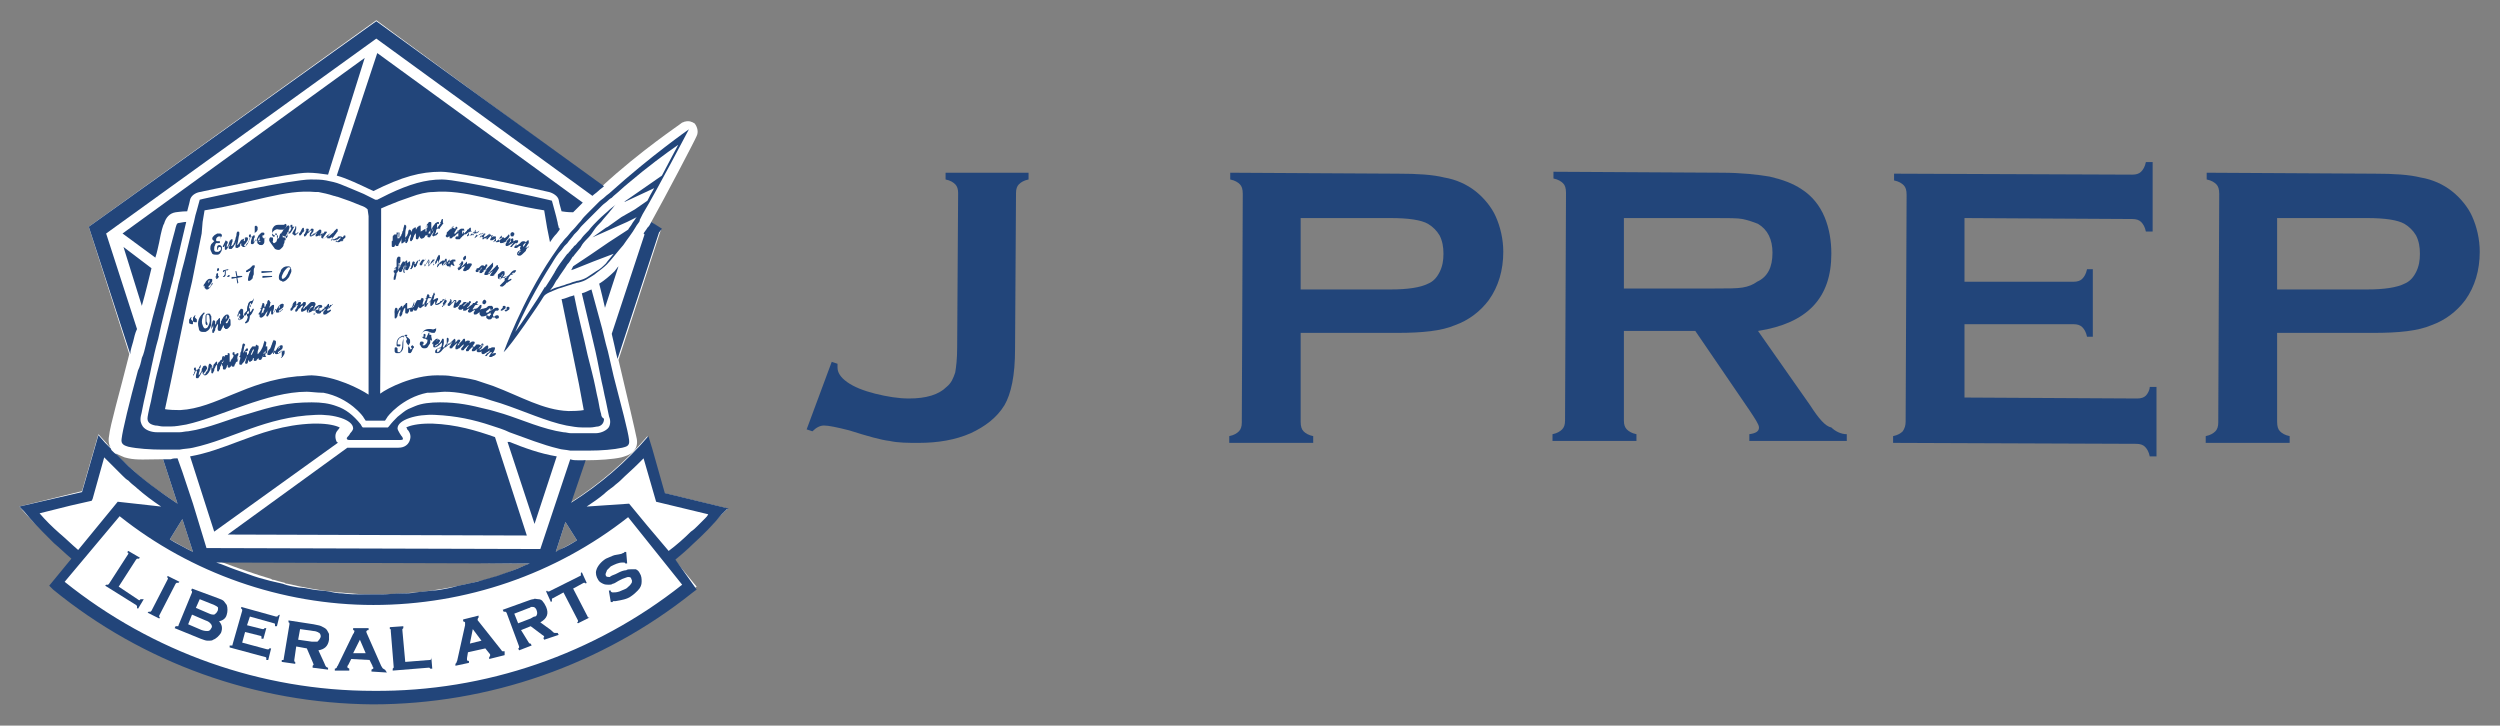 <?xml version="1.0" encoding="utf-8"?>
<!-- Generator: Adobe Illustrator 24.2.3, SVG Export Plug-In . SVG Version: 6.00 Build 0)  -->
<svg version="1.1" id="レイヤー_1" xmlns="http://www.w3.org/2000/svg" xmlns:xlink="http://www.w3.org/1999/xlink" x="0px"
	 y="0px" viewBox="0 0 259.1 75.2" style="enable-background:new 0 0 259.1 75.2;" xml:space="preserve">
<rect x="0" y="0" width="259.1" height="75.2" fill="#808080" stroke="none"/>
<style type="text/css">
	.st0{fill:#FFFFFF;}
	.st1{fill:#22457A;}
</style>
<g>
	<g>
		<path class="st0" d="M75.4,52.7l-6.6-1.6l-1.3-4.6l0,0l0,0l-0.4-1.3c-2.3,2.7-5,5-8,6.9l1.4-4.4c0,0,0.1,0,0.2,0
			c1.4,0,2.8-0.1,3.7-0.3l0,0c0.3-0.1,0.9-0.2,1.3-0.7c0.2-0.2,0.4-0.6,0.3-1.2c-0.2-1-1-4.4-1.9-8.2l4.4-13.5l-1-0.8
			c1.4-2.5,4.6-8.6,4.7-8.9c0.2-0.4,0.1-0.9-0.2-1.3c-0.3-0.2-0.6-0.3-1-0.2c-0.1,0-0.2,0.1-0.3,0.1c-0.2,0.2-4.3,2.9-8.3,6.6
			L39,2.1L9.2,23.5l4.2,13.2c-1,4-2,7.4-2.1,8.5c-0.1,0.5,0,1,0.2,1.2c-0.2-0.2-0.2-0.1-0.4-0.4l-0.9-1l-1.7,5.9L2,52.5l0.8,0.9l0,0
			c0.8,0.9,1.7,1.7,2.6,2.5c0.2,0.2,0.4,0.4,0.6,0.6l0,0C6.6,57,7.2,57.5,7.8,58l-2.3,2.8l0.4,0.3c9.3,7.6,21,11.7,33,11.7
			c12,0,23.6-4.1,32.9-11.7l0.4-0.3L69.9,58c0.6-0.5,1.3-1.1,1.8-1.6l0,0c1-1,2-1.9,3-3l0.5-0.5C75.4,52.8,75.4,52.8,75.4,52.7
			L75.4,52.7L75.4,52.7z M54.9,58.4C54.9,58.4,54.9,58.4,54.9,58.4c-1.6,0.7-3.3,1.4-5,1.8c0,0-0.1,0-0.1,0
			c-0.4,0.1-0.8,0.2-1.2,0.3c0,0-0.1,0-0.1,0c-1.7,0.4-3.5,0.7-5.3,0.9c0,0,0,0,0,0c-1.4,0.1-2.7,0.2-4.1,0.2c-0.9,0-1.8,0-2.7-0.1
			c0,0,0,0,0,0c-0.4,0-0.9-0.1-1.3-0.1c0,0,0,0-0.1,0c-1.8-0.2-3.5-0.5-5.2-0.9c-0.1,0-0.2,0-0.3-0.1c-0.4-0.1-0.8-0.2-1.1-0.3
			c-0.1,0-0.2,0-0.3-0.1c-1.7-0.5-3.4-1.1-5-1.7c-0.1,0-0.3-0.2-0.4-0.2l0,0L54.9,58.4C54.9,58.4,55,58.5,54.9,58.4 M59.8,56
			c-0.7,0.4-1.4,0.8-2.2,1.2l1-3.1L59.8,56z M20,57.2c-0.8-0.4-1.3-0.7-2.4-1.3l1.3-2.1L20,57.2z M12.9,47.4l0.4,0.1
			c0.9,0.2,2,0.1,3.3,0.1c0.1,0,0.1,0,0.3,0l1.5,4.6c-1.8-1.2-3.3-2.2-4.9-3.7c-0.4-0.4-1.1-1-1.5-1.5
			C12.4,47.2,12.7,47.3,12.9,47.4"/>
	</g>
	<g id="_x3C_90mm_h_x3E__1_">
		<g>
			<path class="st1" d="M98,18.6c0.5,0.1,0.8,0.3,1,0.5c0.2,0.2,0.3,0.5,0.3,0.9L99.2,36c0,1.2-0.1,2-0.2,2.6
				c-0.2,0.6-0.4,1.1-0.9,1.5c-0.8,0.8-2.1,1.2-3.9,1.2c-1.1,0-2.3-0.2-3.5-0.5c-1.2-0.3-2.2-0.7-2.9-1.2c-0.7-0.5-1-1-1-1.5
				c0-0.1,0-0.2,0-0.4l-0.6-0.2l-2.6,7l0.6,0.2c0.4-0.4,0.8-0.6,1.2-0.6c0.5,0,1.4,0.2,2.6,0.5c1.9,0.6,3.3,1,4.2,1.1
				c0.9,0.2,1.9,0.2,3,0.2c2,0,3.8-0.3,5.4-1c1.5-0.7,2.7-1.6,3.5-2.9c0.7-1.2,1.1-3.1,1.1-5.8l0.1-16.2c0-0.4,0.1-0.7,0.3-0.9
				c0.2-0.2,0.5-0.4,1-0.5l0-0.7H98L98,18.6z"/>
			<path class="st1" d="M152.9,19.8c-0.9-0.7-2-1.2-3.2-1.4c-1.2-0.3-2.8-0.4-4.8-0.4l-17.4-0.1l0,0.7c0.5,0.1,0.8,0.3,1,0.5
				c0.2,0.2,0.3,0.5,0.3,1l-0.1,23.7c0,0.4-0.1,0.7-0.3,0.9c-0.2,0.2-0.5,0.4-1,0.5l0,0.7l8.7,0l0-0.7c-0.5-0.1-0.8-0.3-1-0.5
				c-0.2-0.2-0.3-0.5-0.3-1l0-9.2l10,0c2.6,0,4.6-0.2,6-0.8c1.4-0.5,2.6-1.4,3.5-2.6c1-1.4,1.5-3.1,1.5-5c0-1.3-0.3-2.6-0.8-3.7
				C154.6,21.5,153.8,20.5,152.9,19.8z M149.2,28.2c-0.3,0.6-0.7,1-1.2,1.2c-0.8,0.4-2.1,0.6-3.9,0.6l-9.3,0l0-7.4l9.3,0
				c1.9,0,3.2,0.2,3.9,0.6c0.5,0.3,0.9,0.7,1.2,1.2c0.3,0.6,0.4,1.2,0.4,1.9C149.6,27,149.5,27.6,149.2,28.2z"/>
			<path class="st1" d="M254.1,19.8c-0.9-0.7-2-1.2-3.2-1.4c-1.2-0.3-2.8-0.4-4.8-0.4l-17.4-0.1l0,0.7c0.5,0.1,0.8,0.3,1,0.5
				c0.2,0.2,0.3,0.5,0.3,1l-0.1,23.7c0,0.4-0.1,0.7-0.3,0.9c-0.2,0.2-0.5,0.4-1,0.5l0,0.7l8.7,0l0-0.7c-0.5-0.1-0.8-0.3-1-0.5
				c-0.2-0.2-0.3-0.5-0.3-1l0-9.2l10,0c2.6,0,4.6-0.2,6-0.8c1.4-0.5,2.6-1.4,3.5-2.6c1-1.4,1.5-3.1,1.5-5c0-1.3-0.3-2.6-0.8-3.7
				C255.8,21.5,255,20.5,254.1,19.8z M250.4,28.2c-0.3,0.6-0.7,1-1.2,1.2c-0.8,0.4-2.1,0.6-3.9,0.6l-9.3,0l0-7.4l9.3,0
				c1.9,0,3.2,0.2,3.9,0.6c0.5,0.3,0.9,0.7,1.2,1.2c0.3,0.6,0.4,1.2,0.4,1.9C250.8,27,250.7,27.6,250.4,28.2z"/>
			<path class="st1" d="M187.6,42l-5.4-7.7c5.1-0.8,7.6-3.4,7.6-8c0-1.3-0.2-2.6-0.7-3.8c-0.5-1.2-1.3-2.2-2.4-2.9
				c-0.9-0.6-2-1-3.3-1.3c-1.2-0.2-2.9-0.4-5-0.4l-17.4-0.1l0,0.7c0.5,0.1,0.8,0.3,1,0.5c0.2,0.2,0.3,0.5,0.3,1l-0.1,23.6
				c0,0.4-0.1,0.7-0.3,0.9c-0.2,0.2-0.5,0.4-1,0.5l0,0.7l8.7,0l0-0.7c-0.5-0.1-0.8-0.3-1-0.5c-0.2-0.2-0.3-0.5-0.3-0.9l0-9.3l7.4,0
				l5.6,8.2c0.6,0.9,1,1.5,1,1.8c0,0.4-0.3,0.6-1,0.7l0,0.7l10.1,0l0-0.7c-0.6,0-1.2-0.3-1.6-0.7C189.2,44.2,188.5,43.4,187.6,42z
				 M180.6,29.8c-0.6,0.1-1.6,0.1-2.9,0.1l-9.4,0l0-7.3l9.4,0c1.4,0,2.4,0,2.9,0.1c0.5,0.1,1.1,0.3,1.6,0.5c1,0.6,1.5,1.6,1.5,3
				c0,1.5-0.5,2.5-1.6,3C181.7,29.5,181.2,29.7,180.6,29.8z"/>
			<path class="st1" d="M222.4,41c-0.2,0.2-0.5,0.3-0.9,0.3l-17.9-0.1l0-7.6l11.3,0c0.4,0,0.7,0.1,0.9,0.3c0.2,0.2,0.4,0.5,0.5,1
				l0.6,0l0-7l-0.6,0c-0.1,0.5-0.3,0.8-0.5,1c-0.2,0.2-0.5,0.3-0.9,0.3l-11.3,0l0-6.6l17.4,0.1c0.4,0,0.7,0.1,0.9,0.3
				c0.2,0.2,0.4,0.5,0.5,1l0.7,0l0-7.2l-0.7,0c-0.1,0.5-0.3,0.8-0.5,1c-0.2,0.2-0.5,0.3-0.9,0.3l-24.7-0.1l0,0.7
				c0.5,0.1,0.8,0.3,1,0.5c0.2,0.2,0.3,0.5,0.3,1l-0.1,23.5c0,0.4-0.1,0.7-0.3,1c-0.2,0.2-0.5,0.4-1,0.5l0,0.7l25.2,0.1
				c0.4,0,0.7,0.1,0.9,0.3c0.2,0.2,0.4,0.5,0.5,1l0.7,0l0-7.2l-0.7,0C222.8,40.4,222.6,40.8,222.4,41z"/>
		</g>
		<g>
			<path class="st1" d="M75.5,52.7l-6.6-1.6l0,0l-1.3-4.6c0,0,0,0,0,0l-0.4-1.3c-2.3,2.7-5,5-8,6.9l1.5-4.4c-0.3,0-0.5,0-0.8,0
				c-0.3,0-0.5,0-0.8-0.1l-3.1,9.3l-34.6-0.1L20,52.2l-1.1-3.3l-0.5-1.4c0,0,0,0,0,0c-0.2,0-0.5,0-0.7,0.1c-0.2,0-0.5,0-0.8,0
				l1.5,4.6c-1.8-1.2-3.6-2.5-5.1-3.9c-0.4-0.4-0.8-0.8-1.2-1.2c-0.2-0.1-0.3-0.2-0.5-0.4c0,0-0.1-0.1-0.1-0.2
				c-0.2-0.2-0.4-0.4-0.6-0.6l-0.7-0.8l-1.7,5.9L2,52.5L2.5,53l0,0C3.3,54,4.1,54.8,5,55.7c0.2,0.2,0.4,0.4,0.6,0.6l0,0
				c0.6,0.5,1.2,1.1,1.8,1.6l-2.3,2.8l0.4,0.4c9.3,7.6,21,11.8,33.1,11.9c12.1,0,23.8-4.1,33.2-11.6l0.4-0.3L70,58
				c0.6-0.5,1.2-1,1.8-1.6l0,0c1.1-1,2.1-2,3-3.1l0.5-0.5C75.4,52.8,75.4,52.8,75.5,52.7L75.5,52.7L75.5,52.7z M58.6,54.1l1.2,1.9
				c-0.2,0.1-0.3,0.2-0.5,0.3c-0.5,0.3-0.9,0.5-1.4,0.7c-0.1,0.1-0.2,0.1-0.3,0.2L58.6,54.1z M54.9,58.4c-0.6,0.2-1.1,0.5-1.7,0.7
				c-0.6,0.2-1.1,0.4-1.7,0.6c-0.7,0.2-1.4,0.4-2.1,0.6c-0.5,0.1-0.9,0.2-1.4,0.3c-0.6,0.1-1.1,0.3-1.7,0.4c-0.5,0.1-1,0.2-1.5,0.2
				c-0.6,0.1-1.1,0.1-1.7,0.2c-0.5,0.1-1,0.1-1.5,0.1c-0.7,0-1.3,0.1-2,0.1c-0.4,0-0.7,0-1.1,0c-0.3,0-0.7,0-1,0c-0.7,0-1.3,0-2-0.1
				c-0.5,0-1-0.1-1.4-0.2c-0.6-0.1-1.1-0.1-1.7-0.2c-0.5-0.1-1-0.2-1.4-0.2c-0.6-0.1-1.2-0.2-1.7-0.4c-0.4-0.1-0.9-0.2-1.3-0.3
				c-0.8-0.2-1.5-0.4-2.3-0.7c-0.5-0.2-0.9-0.3-1.4-0.5c-0.6-0.2-1.2-0.5-1.9-0.7L54.9,58.4z M18.9,53.8l1.1,3.4
				c-0.2-0.1-0.4-0.2-0.6-0.3c-0.4-0.2-0.9-0.5-1.3-0.7c-0.2-0.1-0.3-0.2-0.5-0.3L18.9,53.8z M6.2,55.3C6.1,55.2,6.1,55.2,6.2,55.3
				c-0.8-0.7-1.5-1.4-2.1-2.1l3.2-0.8l2.2-0.5l0,0l0.1-0.2l1.2-4.3c0.1,0.1,0.2,0.2,0.3,0.3c0.3,0.3,0.5,0.5,0.8,0.8
				c0.1,0.1,0.1,0.1,0.2,0.2c0.2,0.2,0.4,0.4,0.6,0.6c0.2,0.2,0.4,0.4,0.6,0.5l0,0c0.1,0.1,0.1,0.1,0.2,0.2c0.2,0.2,0.5,0.4,0.7,0.6
				c0.8,0.7,1.6,1.3,2.5,1.9L12.2,52h0v0l-4.1,5C7.4,56.4,6.8,55.8,6.2,55.3z M70.7,60.6C70.7,60.6,70.7,60.6,70.7,60.6
				c-9.1,7.2-20.4,11.1-32,11c-11.6,0-22.9-4-32-11.3c0,0,0,0,0,0l5.7-6.8c7.4,5.9,16.8,9.2,26.3,9.2c9.6,0,18.9-3.2,26.4-9.1
				L70.7,60.6z M73.1,53.7C73.1,53.7,73.1,53.7,73.1,53.7c-0.3,0.3-0.6,0.6-0.8,0.8c-0.2,0.2-0.4,0.4-0.7,0.6
				c-0.7,0.7-1.5,1.4-2.3,2l-2.2-2.6l-1.9-2.3l0,0l0,0l-4.4,0.3c0.6-0.4,1.2-0.8,1.8-1.3c0.3-0.3,0.6-0.5,1-0.8
				c0.2-0.2,0.5-0.4,0.7-0.6l0,0c0.6-0.6,1.2-1.1,1.8-1.7c0,0,0,0,0,0c0,0,0,0,0,0c0,0,0,0,0,0c0.2-0.2,0.4-0.4,0.6-0.6L68,52
				l5.4,1.3l0,0C73.3,53.5,73.2,53.6,73.1,53.7z"/>
			<path class="st1" d="M13.8,35.4c0.1-0.4,0.2-0.9,0.4-1.3l-3.2-9.9L39,4l22.4,16.3c0.2-0.2,0.4-0.3,0.6-0.5
				c0.2-0.2,0.4-0.3,0.6-0.5L39,2.2L9.2,23.5l4.3,13.2C13.5,36.3,13.7,35.8,13.8,35.4"/>
			<path class="st1" d="M68.6,23.7L67.5,23c-0.1,0.2-0.2,0.4-0.3,0.5c0,0-0.1,0.1-0.1,0.1c-0.1,0.2-0.3,0.4-0.4,0.6l0.1,0.1
				l-3.4,10.3c0.1,0.4,0.2,0.9,0.3,1.3c0.1,0.5,0.2,0.9,0.3,1.3l4.3-13.1L68.6,23.7z"/>
			<path class="st1" d="M57.8,65.6L57.8,65.6c-0.1,0-0.2,0-0.3,0c-0.1,0-0.2-0.1-0.4-0.3l-1.1-0.8c0.7-0.4,0.9-0.9,0.6-1.6
				c-0.1-0.2-0.2-0.4-0.3-0.5c-0.1-0.2-0.3-0.3-0.5-0.3c-0.2,0-0.4-0.1-0.5,0c-0.2,0-0.4,0.1-0.7,0.2l-2.5,0.9l0.1,0.2l0,0
				c0.1,0,0.1,0,0.2,0c0,0,0.1,0.1,0.1,0.1l1.3,3.5c0,0.1,0,0.1,0,0.1c0,0,0,0.1-0.1,0.1l0,0l0.1,0.2l1.3-0.5l-0.1-0.2l0,0
				c-0.1,0-0.1,0-0.1,0c0,0-0.1-0.1-0.1-0.1L54,65.3l1-0.4l1.2,0.9c0.2,0.1,0.2,0.2,0.2,0.2c0,0,0,0.1-0.1,0.1l0,0l0.1,0.2l1.5-0.5
				L57.8,65.6z M55.6,63.8c-0.1,0.1-0.1,0.1-0.2,0.1c-0.1,0-0.2,0.1-0.4,0.2l-1.3,0.5l-0.4-1l1.3-0.5C54.8,63,55,63,55,62.9
				c0.1,0,0.2,0,0.2,0c0.2,0,0.3,0.1,0.4,0.3C55.7,63.5,55.7,63.6,55.6,63.8z"/>
			<path class="st1" d="M52.3,67.5L52.3,67.5c-0.1,0-0.2,0-0.2,0c-0.1,0-0.1-0.1-0.2-0.2l-2.3-2.9c-0.1-0.1-0.1-0.1-0.1-0.2
				c0,0,0-0.1,0.1-0.2l0,0l0-0.2L48,64.2l0,0.2l0,0c0.1,0,0.2,0.1,0.2,0.1c0,0.1,0,0.1,0,0.3l-0.8,3.6c0,0.1-0.1,0.2-0.1,0.3
				c0,0-0.1,0.1-0.1,0.1l0,0l0,0.2l1.4-0.3l0-0.2l0,0c-0.2,0-0.2-0.1-0.2-0.1c0,0,0-0.1,0-0.2l0.1-0.6l1.8-0.4l0.4,0.5
				c0.1,0.1,0.1,0.1,0.1,0.2c0,0.1,0,0.1-0.1,0.2l0,0l0,0.2l1.6-0.4L52.3,67.5z M48.7,66.7l0.3-1.5l0.9,1.2L48.7,66.7z"/>
			<path class="st1" d="M16.5,63.9c0,0,0-0.1,0-0.1l1.7-3.3c0,0,0.1-0.1,0.1-0.1c0,0,0.1,0,0.2,0l0,0l0.1-0.1l-1.2-0.6l-0.1,0.1l0,0
				c0,0,0.1,0.1,0.1,0.1c0,0,0,0.1,0,0.1l-1.7,3.3c0,0-0.1,0.1-0.1,0.1c0,0-0.1,0-0.2,0l0,0l-0.1,0.1l1.2,0.6l0.1-0.1l0,0
				C16.6,64,16.5,64,16.5,63.9"/>
			<path class="st1" d="M44.7,68.2L44.7,68.2c0,0.1,0,0.1-0.1,0.2c0,0-0.1,0-0.1,0L42,68.6l-0.3-3.3c0-0.1,0-0.1,0-0.1
				c0,0,0.1-0.1,0.1-0.1l0,0l0-0.2l-1.4,0.1l0,0.2l0,0c0.1,0,0.1,0,0.1,0.1s0,0.1,0,0.1l0.3,3.7c0,0.1,0,0.1,0,0.1
				c0,0-0.1,0.1-0.1,0.1l0,0l0,0.2l3.7-0.3c0.1,0,0.1,0,0.1,0c0,0,0.1,0.1,0.1,0.1l0,0l0.2,0l-0.1-1.2L44.7,68.2z"/>
			<path class="st1" d="M23.5,62.7c-0.1-0.1-0.2-0.3-0.3-0.4c-0.1-0.1-0.3-0.2-0.6-0.3L19.9,61l-0.1,0.2l0,0c0.1,0,0.1,0.1,0.1,0.1
				c0,0,0,0.1,0,0.1l-1.4,3.4c0,0.1,0,0.1-0.1,0.1c0,0-0.1,0-0.2,0l0,0l-0.1,0.2l2.7,1.1c0.3,0.1,0.5,0.2,0.7,0.2c0.1,0,0.1,0,0.2,0
				c0.1,0,0.3,0,0.4-0.1c0.3-0.1,0.6-0.4,0.8-0.7c0.2-0.5,0.1-0.9-0.2-1.2c0.4-0.1,0.7-0.3,0.8-0.7C23.6,63.4,23.6,63,23.5,62.7z
				 M21.9,65.1c-0.1,0.2-0.2,0.3-0.4,0.3c-0.1,0-0.3,0-0.6-0.1l-1.4-0.6l0.4-1l1.4,0.6c0.3,0.1,0.4,0.2,0.5,0.3
				C22,64.8,22,65,21.9,65.1z M22.5,63.4c-0.1,0.2-0.2,0.2-0.3,0.3c-0.1,0-0.3,0-0.5-0.1L20.3,63l0.4-0.9l1.5,0.6
				c0.2,0.1,0.4,0.2,0.4,0.3C22.6,63.1,22.6,63.3,22.5,63.4z"/>
			<path class="st1" d="M14.6,62.1c-0.1,0-0.1,0.1-0.1,0.1c0,0-0.1,0-0.1,0l-2.1-1.4l1.8-2.8c0,0,0.1-0.1,0.1-0.1c0,0,0.1,0,0.2,0
				l0,0l0.1-0.1l-1.2-0.7l-0.1,0.1l0,0c0,0.1,0.1,0.1,0.1,0.1c0,0,0,0.1,0,0.1l-2,3.1c0,0-0.1,0.1-0.1,0.1c0,0-0.1,0-0.2,0l0,0
				l-0.1,0.1l3.2,2c0,0,0.1,0.1,0.1,0.1c0,0,0,0.1,0,0.2l0,0l0.1,0.1l0.6-1L14.6,62.1L14.6,62.1z"/>
			<path class="st1" d="M39.9,69.4c-0.1,0-0.1-0.1-0.2-0.1c0,0-0.1-0.1-0.2-0.3L38,65.6c0-0.1-0.1-0.1,0-0.2c0,0,0-0.1,0.2-0.1l0,0
				l0-0.2l-1.6,0l0,0.2l0,0c0.1,0,0.2,0.1,0.1,0.2c0,0.1,0,0.1-0.1,0.2L35,69c-0.1,0.1-0.1,0.2-0.1,0.2c0,0-0.1,0.1-0.2,0.1l0,0
				l0,0.2l1.5,0l0-0.2l0,0C36,69.2,36,69.2,36,69.1c0,0,0-0.1,0.1-0.2l0.3-0.6l1.9,0.1l0.3,0.6c0,0.1,0.1,0.2,0.1,0.2
				c0,0.1,0,0.1-0.2,0.2l0,0l0,0.2l1.6,0.1L39.9,69.4L39.9,69.4z M36.6,67.7l0.7-1.4l0.6,1.4L36.6,67.7z"/>
			<path class="st1" d="M34.1,66.3c0-0.2,0-0.4,0-0.6c-0.1-0.2-0.2-0.4-0.3-0.5c-0.1-0.1-0.3-0.2-0.5-0.3c-0.2-0.1-0.4-0.1-0.8-0.2
				l-2.6-0.4l0,0.2l0,0c0.1,0,0.1,0.1,0.1,0.1c0,0,0,0.1,0,0.1l-0.6,3.6c0,0.1,0,0.1-0.1,0.1c0,0-0.1,0-0.1,0l0,0l0,0.2l1.4,0.2
				l0-0.2l0,0c-0.1,0-0.1-0.1-0.1-0.1c0,0,0-0.1,0-0.1l0.2-1.4l1.1,0.2l0.6,1.4c0.1,0.2,0.1,0.3,0.1,0.3c0,0-0.1,0.1-0.1,0.1l0,0
				l0,0.2l1.6,0.2l0-0.2l0,0c-0.1,0-0.2-0.1-0.2-0.1c-0.1-0.1-0.1-0.2-0.2-0.4l-0.6-1.3C33.6,67.3,34,67,34.1,66.3z M32.9,66.5
				c-0.1,0-0.2,0-0.2,0c-0.1,0-0.2,0-0.4,0l-1.4-0.2l0.2-1.1l1.4,0.2c0.2,0,0.4,0.1,0.4,0.1c0.1,0,0.1,0.1,0.2,0.1
				c0.1,0.1,0.2,0.3,0.1,0.5C33.1,66.3,33,66.4,32.9,66.5z"/>
			<path class="st1" d="M61.2,64c-0.1,0-0.1,0-0.2,0c0,0-0.1,0-0.1-0.1l-1.5-2.9l1.1-0.6c0,0,0.1,0,0.1,0c0,0,0.1,0,0.1,0.1l0,0
				l0.1-0.1l-0.5-1.1l-0.1,0.1l0,0c0,0.1,0,0.1,0,0.2c0,0,0,0.1-0.1,0.1l-3.2,1.6c0,0-0.1,0-0.1,0c0,0-0.1,0-0.1-0.1l0,0l-0.1,0.1
				l0.5,1.1l0.1-0.1l0,0c0-0.1,0-0.1,0-0.2c0,0,0-0.1,0.1-0.1l1.1-0.6l1.5,2.9c0,0.1,0,0.1,0,0.1c0,0,0,0.1-0.1,0.1l0,0l0.1,0.1
				l1.2-0.6L61.2,64L61.2,64z"/>
			<path class="st1" d="M28.8,63.8c0,0.1-0.1,0.1-0.1,0.1c0,0-0.1,0-0.1,0l-3.6-1l0,0.2l0,0c0.1,0,0.1,0.1,0.1,0.1c0,0,0,0.1,0,0.1
				l-1,3.5c0,0.1,0,0.1-0.1,0.1c0,0-0.1,0-0.2,0l0,0l0,0.2l3.7,1c0,0,0.1,0,0.1,0.1c0,0,0,0.1,0,0.2l0,0l0.2,0l0.3-1.2l-0.2,0l0,0
				c0,0.1-0.1,0.1-0.1,0.1c0,0-0.1,0-0.1,0l-2.6-0.7l0.3-1.1l1.6,0.4c0,0,0.1,0,0.1,0.1c0,0,0,0.1,0,0.2l0,0l0.2,0l0.3-1.1l-0.2,0
				l0,0c0,0.1-0.1,0.1-0.1,0.1c0,0-0.1,0-0.1,0l-1.6-0.4l0.3-0.9l2.5,0.7c0,0,0.1,0,0.1,0.1c0,0,0,0.1,0,0.2l0,0l0.2,0l0.3-1.2
				L28.8,63.8L28.8,63.8z"/>
			<path class="st1" d="M64.2,59.3l-0.4,0.2c-0.3,0.1-0.5,0.2-0.6,0.3c-0.2,0-0.3,0-0.4-0.1c0-0.1-0.1-0.2,0-0.3
				c0-0.1,0.1-0.2,0.1-0.3c0.1-0.1,0.3-0.3,0.4-0.4c0.4-0.2,0.8-0.4,1.2-0.4c0,0,0.1,0,0.1,0c0.1,0,0.2,0,0.2,0.1l0,0l0,0l0.2,0
				l-0.1-1.2l-0.2,0l0,0c0,0.1,0,0.1-0.1,0.1c0,0,0,0-0.2,0.1c-0.4,0.1-0.7,0.1-0.9,0.2c-0.2,0.1-0.5,0.2-0.7,0.3
				c-0.5,0.3-0.9,0.8-1,1.2c-0.1,0.3,0,0.7,0.2,1c0.1,0.2,0.3,0.3,0.5,0.4c0.2,0.1,0.4,0.1,0.6,0.1c0.1,0,0.3,0,0.4-0.1
				c0.1,0,0.3-0.1,0.6-0.3l0.4-0.2c0.3-0.1,0.5-0.2,0.6-0.2c0.1,0,0.2,0,0.3,0.1c0,0.1,0.1,0.2,0.1,0.3c0,0.1,0,0.2-0.1,0.3
				c-0.1,0.2-0.3,0.3-0.5,0.5c-0.2,0.1-0.5,0.2-0.7,0.3c-0.3,0.1-0.5,0.1-0.7,0.1c-0.1,0-0.2-0.1-0.2-0.1l0-0.1l-0.2,0l0.2,1.2
				l0.2,0l0,0c0-0.1,0-0.1,0.1-0.1c0,0,0,0,0.2,0c0.6-0.1,1.2-0.2,1.6-0.5c0.3-0.2,0.5-0.4,0.7-0.6c0.3-0.3,0.4-0.6,0.4-0.9
				c0-0.3,0-0.6-0.2-0.9c-0.1-0.2-0.2-0.3-0.4-0.4C65.7,59,65.6,59,65.4,59c-0.2,0-0.4,0-0.5,0.1C64.7,59.1,64.4,59.2,64.2,59.3"/>
			<path class="st1" d="M59.1,46.7c0.1,0,0.2,0,0.4,0c0.2,0,0.5,0,0.8,0c0.3,0,0.5,0,0.8,0c1.2,0,2.5-0.1,3.4-0.3
				c0.3-0.1,0.8-0.1,0.7-0.8c-0.1-0.9-0.8-3.5-1.6-6.6c-0.1-0.4-0.2-0.9-0.3-1.3c-0.1-0.4-0.2-0.9-0.3-1.3c-0.3-1-0.5-2.1-0.8-3.1
				c-0.3-1.1-0.6-2.2-0.9-3.3c-0.3,0.1-0.6,0.3-1,0.4c0,0,0,0,0,0c0.4,1.7,0.8,3.4,1.2,5.1c0.3,1.2,0.5,2.3,0.7,3.3
				c0.1,0.5,0.2,1,0.3,1.4c0.1,0.5,0.2,1,0.3,1.4c0.2,0.9,0.3,1.6,0.4,1.8c0.1,0.4,0,0.8-0.2,1c-0.3,0.3-0.8,0.5-1.3,0.5
				c-0.3,0-0.5,0-0.8,0c-0.2,0-0.4,0-0.5,0c-0.1,0-0.2,0-0.2,0c0,0,0,0,0,0c-0.3,0-0.6,0-1,0c-0.3,0-0.5-0.1-0.8-0.1
				c-2.1-0.3-4.3-1.3-6.2-1.9c0,0,0,0,0,0c-0.7-0.2-1.3-0.4-1.8-0.5c-1.6-0.4-2.9-0.7-4.8-0.7c-1,0-1.9,0.1-2.6,0.4
				c-0.2,0.1-0.5,0.2-0.7,0.3c-0.4,0.2-0.7,0.5-1.1,0.8c-0.3,0.3-0.6,0.6-0.9,1c0,0-0.1,0.1-0.1,0.1l-0.5,0l-2.1,0
				c0,0-0.1-0.1-0.1-0.1c0-0.1-0.1-0.1-0.1-0.2c-0.8-1-1.6-1.6-2.5-1.9c-0.8-0.3-1.6-0.4-2.6-0.4c-2.5,0-4,0.4-6.6,1.2
				c-1.9,0.5-4.1,1.5-6.2,1.8c-0.3,0-0.6,0.1-0.9,0.1c-0.3,0-0.5,0-0.7,0c-0.1,0-0.2,0-0.3,0c-0.1,0-0.1,0-0.2,0c-0.1,0-0.2,0-0.3,0
				c-0.2,0-0.5,0-0.8,0c-0.6,0-1.2-0.2-1.5-0.6c-0.2-0.3-0.3-0.6-0.2-1.1c0.1-0.3,0.2-1.1,0.5-2.3c0.1-0.4,0.2-0.9,0.3-1.4
				c0.1-0.4,0.2-0.9,0.3-1.4c0.2-0.9,0.4-1.9,0.7-2.9c0.4-1.9,0.9-3.8,1.4-5.7c0.1-0.3,0.1-0.5,0.2-0.8c0.1-0.3,0.1-0.6,0.2-0.9
				c0.4-1.8,0.8-3.4,1.1-4.7c-0.3,0-0.6,0.1-0.7,0.1c-0.3,0-0.3,0.2-0.4,0.5c0,0.1-0.4,1.4-0.9,3.5c-0.1,0.5-0.3,1.1-0.4,1.7
				c-0.3,1.3-0.7,2.7-1.1,4.2c-0.2,0.9-0.5,1.8-0.7,2.8c-0.1,0.4-0.2,0.9-0.4,1.3c-0.1,0.5-0.2,0.9-0.4,1.3
				c-0.9,3.3-1.6,6.2-1.7,7.1c-0.1,0.6,0.4,0.7,0.7,0.8c0.9,0.2,2.3,0.3,3.6,0.3c0.3,0,0.5,0,0.8,0c0.3,0,0.5,0,0.8,0
				c0,0,0.1,0,0.1,0c0.5-0.1,1-0.1,1.4-0.2c4.1-0.9,7.5-3.2,12.7-3.4c1.9-0.1,3.9,0.5,3.9,1.4c0,0.1-0.1,0.3-0.3,0.5
				c-0.1,0.2-0.2,0.3-0.3,0.4c-0.1,0.1-0.1,0.3,0.2,0.3l1.8,0l3.5,0c0.3,0,0.3-0.1,0.2-0.3c-0.1-0.1-0.5-0.7-0.5-0.9
				c0-0.9,2-1.5,3.9-1.4c2.2,0.1,4,0.5,5.8,1.1c0.6,0.2,1.3,0.4,1.9,0.7c1.7,0.6,3.4,1.3,5.1,1.7C58.2,46.6,58.6,46.6,59.1,46.7"/>
			<path class="st1" d="M62.3,42.9c-0.1-0.3-0.2-0.8-0.3-1.4c-0.1-0.4-0.2-0.9-0.3-1.4c-0.2-1-0.5-2.1-0.8-3.3
				c-0.4-1.9-1-4.1-1.4-6.2c-0.2,0.1-0.4,0.1-0.6,0.2c-0.3,0.1-0.5,0.2-0.7,0.2l1.8,8.8l0.5,2.7c0,0-0.4,0.1-1.5,0.1
				c-0.1,0-0.1,0-0.1,0c-2.6-0.1-4.9-1.5-7.8-2.6c-0.6-0.2-1.2-0.4-1.8-0.6c-0.8-0.2-1.6-0.3-2.4-0.4c-0.5-0.1-1-0.1-1.6-0.1
				c-2.5,0-5.1,1.3-5.9,1.9l0.1-17.2l0-1.3l0-0.7c0.2-0.1,0.5-0.2,0.7-0.3c0.7-0.3,1.5-0.6,2.4-0.9c0.8-0.3,1.6-0.5,2.3-0.5
				c3.3-0.3,6.5,1.1,11.5,1.9l0,0l0.2,1.2l0.1,0.6l0.1,0.5l0.2,1c0.2-0.3,0.4-0.6,0.7-0.9c0.1-0.1,0.2-0.3,0.3-0.4
				c0-0.1,0-0.2-0.1-0.2c0-0.2-0.1-0.3-0.1-0.5c-0.1-0.5-0.2-0.8-0.3-1.2c-0.2-0.7-0.3-1.1-0.3-1.1l-0.4-0.1
				c-0.4-0.1-9.2-2.1-11-2.1c-1.7,0-3.4,0.5-5.5,1.5c-0.4,0.2-0.8,0.4-1.2,0.6l-0.1,0l-0.1,0c-0.4-0.2-0.8-0.4-1.2-0.6
				c-0.9-0.4-1.7-0.7-2.4-1c-0.5-0.2-1-0.3-1.5-0.4c-0.5-0.1-1.1-0.1-1.6-0.1c-1.9,0-10.7,1.9-11.1,2l-0.4,0.1c0,0-0.1,0.4-0.3,1.1
				c-0.1,0.3-0.2,0.7-0.3,1.2c-0.1,0.4-0.2,0.7-0.3,1.2c-0.3,1.2-0.6,2.6-1,4c-0.1,0.6-0.3,1.1-0.4,1.7c-0.5,2.2-1.1,4.5-1.6,6.6
				c-0.2,1-0.5,2-0.7,2.9c-0.1,0.5-0.2,1-0.3,1.4c-0.1,0.6-0.2,1-0.3,1.4c-0.1,0.5-0.2,0.9-0.2,1c-0.1,0.6,0.3,0.8,0.8,0.9
				c0.3,0,0.5,0.1,0.8,0.1c0.2,0,0.5,0,0.7,0c0,0,0.1,0,0.1,0c0.5,0,1-0.1,1.6-0.2c3.6-0.8,8.4-3.4,12.5-3.4c0.3,0,1.1,0.1,1.5,0.1
				c0.1,0,0.2,0,0.2,0c2.7,0.5,4.2,2.5,4.2,2.6l0.2,0.3l1,0l0,0h0h0l1,0l0.2-0.3c0-0.1,1.6-2.1,4.2-2.6c0.1,0,0.2,0,0.3,0
				c0.4,0,1.2-0.1,1.5-0.1c1.3,0,2.6,0.3,3.9,0.6c0.6,0.2,1.2,0.4,1.9,0.6c2.4,0.8,4.8,1.9,6.8,2.3c0.6,0.1,1.1,0.2,1.6,0.2
				c0,0,0.1,0,0.1,0c0.2,0,0.5,0,0.8,0c0.3,0,0.6-0.1,0.8-0.1c0.4-0.1,0.6-0.4,0.6-0.8C62.4,43.3,62.3,43.1,62.3,42.9z M38.2,22.4
				l0,1.3l0,17.2c-0.9-0.6-3.4-1.9-5.9-2c-0.5,0-1,0.1-1.5,0.1c-5.3,0.5-8.4,3.3-12.1,3.5c0,0,0,0-0.1,0c-1.2,0-1.5-0.1-1.5-0.1
				l0.6-2.8l1.8-8.7l0.4-1.7l1-5L21,23l0.2-1.2l0,0c5.1-0.8,8.3-2.2,11.5-1.9c0.1,0,0.2,0,0.3,0c0.5,0.1,1,0.2,1.6,0.4
				c0.1,0,0.3,0.1,0.4,0.1c0.9,0.3,1.7,0.6,2.4,0.9c0.3,0.1,0.5,0.2,0.7,0.4L38.2,22.4z"/>
			<path class="st1" d="M63.3,19.9c-0.2,0.2-0.4,0.3-0.6,0.5c-0.2,0.2-0.4,0.3-0.6,0.5c-0.4,0.4-0.8,0.8-1.2,1.2
				c-0.3,0.3-0.5,0.5-0.7,0.8c-0.3,0.3-0.5,0.6-0.8,0.9c0,0,0,0,0,0c0,0-0.1,0.1-0.1,0.1c-0.2,0.2-0.4,0.5-0.6,0.7
				c0,0-0.1,0.1-0.1,0.1c-0.2,0.2-0.3,0.4-0.5,0.6c0,0,0,0,0,0c-0.3,0.4-0.6,0.9-0.9,1.3c-3.1,4.6-5,9.9-5,9.9
				c0.7-0.6,3.7-5,4.1-5.7c0.2-0.4,0.9-0.6,1.6-0.9c0.4-0.1,0.9-0.3,1.3-0.4c0.2-0.1,0.4-0.1,0.6-0.2c0,0,0.1,0,0.1,0c0,0,0,0,0,0
				c0.4-0.1,0.7-0.2,1-0.4c0.3-0.2,0.7-0.4,0.9-0.6c0.4-0.3,0.8-0.6,1.1-0.9c0.4-0.4,1-1.2,1.7-2c0.4-0.6,0.9-1.2,1.3-1.9
				c0.1-0.2,0.3-0.4,0.4-0.6c0,0,0,0,0-0.1c0.1-0.2,0.2-0.4,0.3-0.6c1.5-2.5,4.8-8.8,4.8-8.8S67.4,16.2,63.3,19.9z M70.4,14.8
				c-0.5,0.9-1.1,2.1-1.8,3.4L65,20.7l-0.3,0.2L64.6,21l0.1-0.1l0.1,0l3-1.4c-0.3,0.5-0.5,0.9-0.7,1.3l-1.3,0.9l-0.7,0.4l-0.7,0.4
				l-1.4,1l-0.2,0.1l-1.4,1l3.6-1.6l0.8-0.4l0.2-0.1c0,0-0.1,0.1-0.1,0.1c0,0,0,0,0,0c-0.1,0.2-0.3,0.4-0.4,0.6
				c-0.1,0.2-0.3,0.4-0.4,0.6l-2,1.3l-1.9,1.3l-0.9,0.6l-0.9,0.6l0,0L59.2,28l0.3-0.1l0,0l1-0.4l1-0.4l2.1-0.8
				c-0.3,0.4-0.6,0.7-0.8,1c-0.3,0.3-0.6,0.6-1,0.8c-0.3,0.2-0.6,0.4-0.9,0.6c-0.3,0.2-0.6,0.3-1,0.4c0,0,0,0,0,0c0,0-0.1,0-0.1,0
				c-0.2,0.1-0.4,0.1-0.6,0.2c0,0,0,0,0,0c-0.2,0.1-0.4,0.1-0.6,0.2c-0.2,0.1-0.4,0.1-0.6,0.2c-0.4,0.1-0.7,0.2-1,0.4
				c0.1-0.1,0.2-0.3,0.3-0.4c0.2-0.3,0.3-0.6,0.5-0.8c0.3-0.5,0.7-1,1-1.5c0.2-0.2,0.3-0.4,0.5-0.7c0,0,0-0.1,0.1-0.1
				c0.2-0.3,0.5-0.6,0.8-1c0-0.1,0.1-0.1,0.1-0.2c0.2-0.3,0.5-0.6,0.7-0.8c0.2-0.2,0.4-0.5,0.6-0.8c0.2-0.3,0.5-0.6,0.7-0.8
				c0.3-0.4,0.7-0.8,1-1.2c0.2-0.2,0.3-0.4,0.5-0.6c0,0,0,0,0,0c0,0,0,0,0,0c0,0-0.2,0.2-0.6,0.5c-0.3,0.3-0.7,0.6-1.2,1.1
				c-0.3,0.3-0.7,0.7-1,1.1c-0.1,0.1-0.1,0.1-0.2,0.2c-0.2,0.2-0.4,0.4-0.6,0.7c-0.1,0.1-0.2,0.2-0.3,0.3c-0.1,0.1-0.2,0.3-0.4,0.4
				c-0.1,0.2-0.3,0.3-0.4,0.5c0,0-0.1,0.1-0.1,0.1c-0.1,0.1-0.1,0.2-0.2,0.2c-0.1,0.1-0.2,0.3-0.3,0.4c-0.3,0.4-0.6,0.8-0.9,1.3
				c0,0.1-0.1,0.1-0.1,0.2c-0.3,0.5-0.6,1-1,1.6l0-0.1l-0.8,1.3c-0.6,0.9-1.5,2.3-2.3,3.4c0.8-1.9,2.2-4.6,3.8-7.1
				c0.3-0.5,0.6-1,1-1.4c0.1-0.1,0.2-0.3,0.3-0.4c0.1-0.1,0.1-0.1,0.2-0.2c0,0,0.1-0.1,0.1-0.1c0.2-0.3,0.5-0.6,0.7-0.9c0,0,0,0,0,0
				c0.1-0.1,0.2-0.2,0.3-0.3c0.2-0.2,0.3-0.4,0.5-0.6c0.3-0.3,0.6-0.6,0.9-0.9c0.4-0.4,0.8-0.8,1.2-1.2c0.2-0.2,0.4-0.3,0.6-0.5
				c0.1-0.1,0.2-0.2,0.4-0.3c0.1-0.1,0.1-0.1,0.2-0.2c0.5-0.4,1-0.9,1.5-1.3c2-1.7,3.9-3.1,5.2-4c0,0,0.1-0.1,0.2-0.1c0,0,0,0,0,0
				c0,0,0,0,0,0C70.4,14.7,70.4,14.8,70.4,14.8z"/>
			<path class="st1" d="M44.5,43.9c-1.2,0-2,0.2-2.4,0.4c0,0,0.1,0.1,0.1,0.2c0,0,0.1,0.1,0.1,0.1c0.3,0.4,0.3,0.8,0.1,1.2
				c-0.1,0.2-0.4,0.6-1.1,0.6l-5.3,0l-12.4,9l31,0.1l-3.3-10.2c-2-0.7-4-1.3-6.5-1.4C44.7,43.9,44.6,43.9,44.5,43.9"/>
			<path class="st1" d="M45.7,17.8c1.9,0,10.8,2,11.2,2.1c0.4,0.1,0.9,0.4,1,0.8c0,0.1,0.1,0.5,0.3,1.2c0.6,0.1,1,0.1,1.2,0.1
				c0.3-0.3,0.7-0.7,1-1L39.1,5.5l-4.2,12.7c1.1,0.3,2.3,0.9,3.8,1.6C41.7,18.3,43.6,17.8,45.7,17.8"/>
			<path class="st1" d="M17,23.2c0.2-0.7,0.6-1.1,1.2-1.2c0.1,0,0.6-0.1,1.2-0.1c0.2-0.7,0.3-1.2,0.3-1.2c0.1-0.4,0.5-0.7,1-0.8
				c0.5-0.1,9.3-2,11.2-2c0.7,0,1.4,0.1,2.1,0.2L37.8,6L12.7,24.2l3.4,2.5c0.2-0.6,0.3-1.2,0.4-1.6C16.7,24,16.9,23.3,17,23.2"/>
			<path class="st1" d="M12.8,25.6l1.9,6.1c0.4-1.4,0.7-2.7,1-3.9L12.8,25.6z"/>
			<path class="st1" d="M35,44.6c0,0,0-0.1,0.1-0.1c0-0.1,0.1-0.1,0.1-0.2c-0.4-0.2-1.2-0.4-2.4-0.4c-0.1,0-0.2,0-0.3,0
				c-3.1,0.1-5.5,1-7.9,1.9c-1.6,0.6-3.2,1.2-4.9,1.5l2.5,7.8L35,45.9c0-0.1-0.1-0.1-0.1-0.1C34.7,45.4,34.7,44.9,35,44.6"/>
			<path class="st1" d="M62.1,29.4c0.2,0.8,0.4,1.6,0.6,2.5l1.4-4.3c-0.2,0.2-0.3,0.4-0.4,0.5C63.2,28.6,62.6,29.1,62.1,29.4"/>
			<path class="st1" d="M52.6,45.8l2.8,8.5l2.3-7c-1.8-0.3-3.4-0.9-4.9-1.5C52.7,45.8,52.6,45.8,52.6,45.8"/>
			<path class="st1" d="M21.8,25.8c0,0,0-0.1,0-0.1c0-0.1,0-0.2,0.1-0.4c0.1-0.1,0.2-0.2,0.3-0.3c-0.1-0.1-0.1-0.1-0.2-0.2
				c0,0,0-0.1,0-0.1c0-0.1,0.1-0.2,0.2-0.3c0.1-0.1,0.2-0.1,0.3-0.2c0.1,0,0.2,0,0.3,0c0.1,0,0.2,0.1,0.2,0.2c0,0.1-0.1,0.2-0.2,0.3
				c0,0-0.1,0-0.1,0c0,0-0.1,0-0.1,0c0,0,0-0.1,0,0c0,0,0,0,0,0c0,0,0,0,0,0c0,0,0.1,0,0.1,0c0,0,0,0,0.1,0c0,0,0.1,0,0.1-0.1
				c0,0,0,0,0,0c0-0.1-0.1-0.1-0.2-0.1c-0.1,0-0.2,0.1-0.2,0.1c0,0-0.1,0.1-0.1,0.2c0,0,0,0.1,0,0.1c0,0.1,0.1,0.1,0.1,0.1
				c0.1,0,0.2,0,0.2,0c0.1,0,0.1,0,0.1,0.1c0,0,0,0,0,0c0,0,0,0.1-0.1,0.1c0,0-0.1,0-0.1,0c0,0-0.1,0-0.2,0
				c-0.1,0.1-0.1,0.1-0.1,0.2c-0.1,0.1-0.1,0.3-0.1,0.4c0,0,0,0,0,0.1c0,0.1,0.1,0.2,0.2,0.2c0.1,0,0.1,0,0.2,0
				c0.1,0,0.1-0.1,0.2-0.1c0.1-0.1,0.1-0.2,0.1-0.2c0-0.1,0-0.1,0-0.1c0-0.1-0.1-0.1-0.1-0.1c0,0,0,0-0.1,0c0,0-0.1,0.1-0.1,0.1
				c0,0.1,0,0.2,0,0.2c0,0-0.1,0-0.1-0.1c0-0.1,0-0.1,0-0.2c0-0.1,0.1-0.2,0.2-0.2c0.1,0,0.2,0,0.3,0.2c0,0,0,0,0,0.1
				c0,0.1,0,0.3-0.1,0.4c-0.1,0.2-0.2,0.3-0.4,0.3c-0.2,0-0.4,0-0.5-0.1C21.9,26.1,21.8,25.9,21.8,25.8"/>
			<path class="st1" d="M26.4,24.2C26.3,24.2,26.3,24.2,26.4,24.2C26.3,24.1,26.3,24.1,26.4,24.2c0-0.1,0-0.1,0-0.2c0,0,0,0,0-0.1
				c0,0,0,0,0-0.1c0,0,0-0.1,0-0.1c0-0.1,0-0.1,0-0.2c0-0.1,0.1-0.1,0.1-0.1c0,0,0.1,0,0.1,0c0,0,0,0.1,0.1,0.1c0,0.1,0,0.2,0,0.3
				c0,0.1-0.1,0.1-0.1,0.2C26.4,24.1,26.4,24.2,26.4,24.2"/>
			<path class="st1" d="M27.9,24.9c0-0.1,0-0.2,0.1-0.3c0,0,0,0,0.1,0c0.1,0,0.2,0,0.2,0.1c0,0,0,0.1,0,0.2c0,0.1-0.1,0.1,0,0.2
				c0,0.1,0.1,0.1,0.1,0.1c0.1,0,0.1-0.1,0.2-0.1c0.1-0.1,0.1-0.3,0.2-0.5c0-0.1,0-0.1,0-0.2c-0.1,0-0.1,0-0.2-0.1
				c0,0-0.1,0-0.1,0.1c-0.1,0-0.1,0-0.2-0.1c-0.1-0.1-0.1-0.1-0.1-0.2c0-0.2,0-0.4,0.1-0.5c0.1-0.2,0.3-0.3,0.5-0.3
				c0.1,0,0.1,0,0.2,0c0.2,0,0.4,0,0.4,0c0.1,0,0.1-0.1,0.2-0.1c0,0,0,0,0,0c0,0,0,0,0.1,0.1c0,0.1,0,0.2-0.1,0.3
				c0,0.1-0.1,0.1-0.2,0.2c-0.1,0-0.2,0-0.4,0c-0.2,0-0.3-0.1-0.4,0c-0.1,0-0.2,0.1-0.3,0.2c-0.1,0.1-0.1,0.2-0.1,0.3
				c0,0.1,0,0.1,0.1,0.2c0,0,0.1,0.1,0.1,0c0,0,0.1,0,0.1,0c0-0.1,0-0.1,0-0.2c0-0.1,0-0.1,0.1-0.1c0,0,0,0,0,0c0.1,0,0.1,0,0.1,0.1
				c0,0,0,0,0,0.1c0,0.1,0,0.1,0,0.2c0,0,0,0,0.1,0.1l0.1,0c0.1-0.3,0.1-0.5,0.2-0.5c0.1,0,0.1-0.1,0.1-0.1c0,0,0,0,0.1,0
				c0,0,0,0,0,0.1c0,0,0,0,0,0.1c0,0,0,0.1,0,0.1c0,0.1,0,0.1,0,0.2c0,0,0.1,0,0.1,0c0.1,0,0.1,0,0.2,0.1c0,0,0,0.1,0,0.1
				c0,0,0,0,0,0.1c0,0,0,0-0.1,0c0,0,0,0,0,0c0,0,0,0,0,0c0,0,0,0,0-0.1c0,0,0,0,0,0c0,0,0,0,0,0c0,0,0,0,0,0c0,0.2,0,0.4-0.1,0.5
				c0,0.2-0.1,0.3-0.2,0.4c-0.1,0.1-0.2,0.2-0.3,0.2c-0.1,0-0.2,0-0.4-0.1C28,25.1,27.9,25,27.9,24.9"/>
			<g>
				<path class="st1" d="M26.5,24.8C26.5,24.8,26.4,24.8,26.5,24.8c-0.1,0.1-0.1,0.2-0.1,0.2c0,0,0,0-0.1,0.1c0,0,0,0,0-0.1
					c0-0.2,0-0.3,0.1-0.4c0,0,0-0.1,0-0.1c0,0,0-0.1,0-0.1c0,0,0,0,0,0c0,0,0,0-0.1,0c0,0-0.1,0-0.1,0.1c-0.1,0-0.1,0.1-0.2,0
					c0,0,0-0.1,0-0.1c0,0,0-0.1,0-0.1c0,0,0,0-0.1,0c-0.1,0-0.1,0.1-0.1,0.1c0,0.1,0,0.1,0,0.1c0,0,0,0.1,0.1,0.1
					c0,0.1-0.1,0.2-0.1,0.3c0,0,0,0.1-0.1,0.2c0,0,0,0,0,0c0,0,0,0,0,0c0,0,0,0.1-0.1,0.1c0,0.1-0.1,0.1-0.1,0.2
					c0,0.1-0.1,0.1-0.1,0.1c-0.1,0-0.1,0-0.1-0.1c0.1-0.1,0.2-0.2,0.3-0.4c0.1-0.1,0.1-0.2,0.1-0.3c0,0,0-0.1-0.1-0.1
					c0,0-0.1,0-0.1,0c-0.1,0-0.2,0.1-0.3,0.2C25,24.8,25,24.9,24.9,25c0,0.1-0.1,0.1-0.1,0.2c0,0,0,0-0.1,0.1c0,0.1-0.1,0.1-0.1,0.1
					c0,0,0,0,0,0c0,0,0,0,0-0.1c0.1-0.3,0.1-0.7,0.2-1c0,0,0-0.1,0-0.1c0,0,0,0,0-0.1c0,0,0-0.1-0.1-0.1c0,0-0.1,0-0.1,0
					c0,0-0.1,0.1-0.1,0.4c0,0.1-0.1,0.2-0.1,0.4c-0.1,0.2-0.1,0.3-0.1,0.3c0,0.1-0.1,0.1-0.1,0.2c0,0,0,0,0,0c0,0,0,0,0,0
					c0,0,0,0.1-0.1,0.1c0,0,0,0.1-0.1,0.1c0,0-0.1,0,0-0.1c0-0.2,0.1-0.3,0.1-0.4c0-0.1,0-0.1,0-0.2c0,0,0,0-0.1,0
					c0,0-0.1,0-0.1,0.1c-0.1,0-0.1,0.1-0.1,0.1c-0.1,0.2-0.1,0.4-0.2,0.5c0,0.1-0.1,0.1-0.1,0.1c0,0,0,0,0,0c0,0,0,0,0-0.1
					c0-0.1,0-0.2,0.1-0.3c0,0,0,0,0-0.1c0,0,0-0.1-0.1-0.1c-0.1-0.1-0.1-0.1-0.1-0.1c0,0,0,0,0,0c-0.1,0.2-0.2,0.4-0.3,0.6
					c0,0,0,0.1,0,0.1c0,0,0,0,0.1,0c0,0,0.1-0.1,0.2-0.4c0,0.1-0.1,0.2-0.1,0.3c0,0.1,0,0.2,0,0.3c0,0.1,0.1,0.1,0.1,0.1
					c0.1,0,0.2-0.2,0.4-0.6c0,0.1,0,0.2-0.1,0.3c0,0,0,0,0,0.1c0,0,0,0.1,0.1,0.1c0,0,0.1,0,0.1,0c0,0,0.1,0,0.1,0
					c0.1-0.1,0.2-0.2,0.3-0.4c0,0,0,0,0,0c0,0,0.1-0.1,0.2-0.4c-0.1,0.3-0.1,0.5-0.1,0.6c0,0,0,0,0,0c0,0.1,0.1,0.1,0.2,0.1
					c0.1,0,0.1-0.1,0.2-0.1c0,0,0.1-0.1,0.1-0.2c0,0,0-0.1,0-0.1c0,0,0,0,0,0c0,0,0,0,0.1-0.1c0,0,0,0.1,0,0.1c0,0,0,0,0,0.1
					c0,0,0,0.1,0.1,0.1c0,0.1,0.1,0.1,0.1,0.1c0,0,0.1,0,0.1,0c0.1,0,0.3-0.2,0.4-0.4c0-0.1,0.1-0.1,0.1-0.2c0,0,0,0,0,0
					c0-0.1,0.1-0.2,0.2-0.5c0.1,0,0.1,0,0.1,0c0,0,0,0.1,0,0.2c-0.1,0.2-0.1,0.4-0.1,0.5c0,0,0,0.1,0.1,0.1c0,0,0.1,0,0.1,0
					c0,0,0.1,0,0.1-0.1c0.1-0.1,0.2-0.3,0.3-0.5C26.5,24.9,26.5,24.9,26.5,24.8C26.5,24.8,26.5,24.8,26.5,24.8
					C26.5,24.8,26.5,24.8,26.5,24.8z M25.3,24.8c0-0.1,0.1-0.2,0.1-0.2c0,0,0,0,0,0c0,0.1,0,0.1,0,0.2C25.4,25,25.3,25,25.3,25
					c0,0,0,0,0,0C25.2,25,25.3,24.9,25.3,24.8z"/>
				<path class="st1" d="M27.4,24.7C27.4,24.7,27.4,24.7,27.4,24.7c-0.1,0-0.1,0-0.1,0c0-0.1-0.1-0.1-0.1-0.1c0-0.1,0-0.1,0-0.1
					s0,0,0-0.1c0,0,0,0,0.1,0c0,0,0,0,0,0c0,0,0,0,0.1-0.1c0,0,0-0.1,0-0.1c0-0.1-0.1-0.1-0.2-0.1c-0.1,0-0.1,0-0.2,0.1
					c-0.1,0.1-0.1,0.1-0.2,0.2c-0.1,0.2-0.2,0.4-0.2,0.5c0,0,0,0.1,0,0.1c0,0,0.1,0,0.1,0c0,0,0-0.1,0.1-0.3
					c0.1-0.1,0.1-0.2,0.1-0.2c0,0,0,0.1,0,0.2c0,0.1,0,0.2,0,0.2c-0.1,0-0.1,0-0.1,0c0,0-0.1,0-0.1,0.1c0,0-0.1,0.1,0,0.2
					c0,0,0,0.1,0.1,0.1c0.1,0.1,0.1,0.1,0.3,0.1c0.1,0,0.1,0,0.2-0.1c0.1-0.1,0.1-0.2,0.1-0.3C27.4,24.8,27.4,24.8,27.4,24.7
					c0.1,0,0.1,0,0.1,0C27.5,24.6,27.5,24.6,27.4,24.7C27.4,24.6,27.4,24.6,27.4,24.7z M26.9,25.1C26.9,25.1,26.9,25.1,26.9,25.1
					C26.9,25,26.9,25,26.9,25.1c-0.1-0.1-0.1-0.1-0.1-0.1c0,0,0.1,0,0.2,0C27,25,27,25.1,26.9,25.1z"/>
				<path class="st1" d="M35.4,25c0.1-0.1,0.2-0.2,0.3-0.3c0.1-0.1,0.1-0.1,0.1-0.1c0,0,0-0.1,0-0.1c0-0.1,0-0.1-0.1-0.1
					c0,0-0.1,0-0.1,0.1c0,0,0,0-0.1,0.1c0,0-0.1-0.1-0.2-0.1c0,0-0.1,0-0.1,0c-0.1,0-0.2,0-0.2,0.1c0,0-0.1,0.1-0.2,0.1
					c-0.1,0.1-0.2,0.1-0.2,0.1c0,0-0.1,0-0.1,0v0c0,0-0.1,0-0.1,0.1c-0.1,0-0.1,0.1-0.1,0.1c0,0,0,0,0,0c0,0,0,0,0-0.1
					c0.2-0.3,0.4-0.5,0.6-0.8c0,0,0-0.1,0.1-0.1c0,0,0,0,0-0.1c0,0,0-0.1,0-0.1c0,0,0-0.1-0.1-0.1c0,0-0.1,0.1-0.3,0.3
					c0,0.1-0.1,0.1-0.3,0.3c-0.1,0.1-0.2,0.2-0.3,0.2c-0.1,0-0.1,0.1-0.2,0.1c0,0,0,0,0,0c0,0,0,0-0.1,0c0,0-0.1,0.1-0.1,0.1
					c0,0-0.1,0-0.1,0c0,0,0,0,0-0.1c0.1-0.1,0.2-0.3,0.3-0.4c0-0.1,0.1-0.1,0.1-0.1c0,0,0-0.1-0.1-0.1c0,0-0.1,0-0.1,0
					c-0.1,0-0.1,0-0.1,0.1c-0.2,0.2-0.3,0.3-0.4,0.3c0,0-0.1,0.1-0.1,0.1c0,0,0,0,0,0c0,0,0,0,0-0.1c0.1-0.1,0.1-0.2,0.2-0.3
					c0,0,0,0,0-0.1c0,0,0-0.1,0-0.1c0-0.1-0.1-0.1-0.1-0.1c0,0,0,0-0.1,0c-0.2,0.2-0.4,0.3-0.5,0.4c0,0,0,0,0,0c0,0,0,0-0.1,0
					c0,0,0,0.1-0.1,0.1c-0.1,0.1-0.1,0.1-0.2,0.1c0,0,0,0,0,0c0,0,0.1-0.2,0.2-0.3c0.1-0.1,0.1-0.2,0.1-0.3c0,0,0,0,0,0
					c0-0.1-0.1-0.1-0.1-0.1c0,0-0.1,0-0.1,0c0,0-0.1,0-0.1,0.1c-0.1,0.1-0.2,0.2-0.3,0.2c0.1-0.1,0.1-0.2,0.1-0.2c0,0,0,0,0,0
					c0-0.1-0.1-0.1-0.1-0.1c0,0-0.1,0-0.1,0c0,0-0.1,0-0.1,0.1c0,0-0.1,0.1-0.2,0.2c0,0-0.1,0.1-0.1,0.1c0-0.1,0.1-0.1,0.1-0.1
					c0,0,0-0.1,0-0.2c0,0,0-0.1,0-0.1c0,0,0-0.1-0.1-0.1c0,0-0.1,0.1-0.2,0.2c-0.1,0.1-0.2,0.2-0.3,0.3c0,0,0,0,0,0c0,0,0,0-0.1,0
					c0,0.1-0.1,0.1-0.1,0.1c0,0,0,0-0.1,0c0,0,0,0,0-0.1c0-0.1,0.1-0.3,0.1-0.4c0,0,0-0.1,0-0.1c0,0,0-0.1,0-0.1c0,0,0,0,0,0
					c0,0,0-0.1-0.1,0c0,0-0.1,0-0.1,0c-0.1,0-0.1,0-0.2,0c0,0,0-0.1,0-0.1c0,0,0-0.1,0-0.1c0,0,0,0-0.1,0c-0.1,0-0.1,0-0.1,0.1
					c0,0,0,0.1,0,0.1c0,0,0,0.1,0.1,0.1c0,0.1-0.1,0.2-0.1,0.3c0,0-0.1,0.1-0.1,0.1c0,0,0,0,0,0c0,0.1-0.1,0.1-0.1,0.1
					c0,0,0-0.1,0-0.1c0-0.2,0.1-0.3,0.1-0.4c0,0,0-0.1,0-0.1c0-0.1-0.1-0.2-0.2-0.1c0,0-0.1,0-0.1,0.1c-0.1,0.1-0.2,0.2-0.3,0.3
					c-0.1,0.1-0.1,0.2-0.2,0.3c0,0,0,0,0,0c0,0,0,0,0,0c0,0,0,0,0,0c0,0,0,0.1,0,0.1c0,0.1,0,0.2,0.1,0.2c0,0,0.1,0.1,0.2,0.1
					c0.1,0,0.3-0.1,0.4-0.3c0,0,0,0,0.1,0c0.1,0,0.1-0.1,0.2-0.2c0,0,0,0,0,0c0.1-0.1,0.1-0.2,0.3-0.5c0.1,0,0.1,0,0.1,0.1
					c0,0,0,0.1-0.1,0.2c-0.1,0.2-0.2,0.3-0.2,0.4c0,0,0,0.1,0.1,0.1c0,0,0.1,0.1,0.1,0.1c0,0,0.1,0,0.1,0c0.1-0.1,0.3-0.2,0.4-0.4
					c0,0,0,0,0,0c0.1-0.1,0.2-0.2,0.3-0.3c-0.1,0.2-0.2,0.4-0.2,0.4c0,0,0,0-0.1,0.1c0,0,0,0.1,0,0.1c0,0.1,0,0.1,0.1,0.1
					c0,0,0.1,0,0.1-0.1c0.1,0,0.1-0.1,0.1-0.1c0-0.1,0.1-0.1,0.2-0.2c0.1-0.1,0.1-0.2,0.2-0.2c0,0,0.1,0,0.1,0c0,0,0,0,0,0
					c0,0,0,0,0,0c-0.1,0.1-0.1,0.2-0.2,0.4c0,0,0,0-0.1,0.1c0,0,0,0.1,0,0.1c0,0.1,0,0.1,0.1,0.1c0,0,0.1,0,0.1-0.1
					c0.1,0,0.1-0.1,0.1-0.1c0-0.1,0.1-0.1,0.2-0.2c0.1-0.1,0.1-0.2,0.2-0.2c0,0,0.1,0,0.1,0c0,0,0,0,0,0c0,0,0,0,0,0
					c0,0.1-0.1,0.2-0.1,0.2c-0.1,0.1-0.1,0.2-0.1,0.3c0,0.1,0,0.1,0.1,0.1c0,0,0.1,0,0.1,0c0,0,0.1-0.1,0.2-0.1
					c0.1-0.1,0.2-0.1,0.2-0.2c0,0,0,0,0,0c0,0,0.1-0.1,0.3-0.3c-0.1,0.1-0.2,0.2-0.2,0.3c-0.1,0.1-0.1,0.2-0.1,0.2
					c0,0.1,0,0.1,0.1,0.1c0.1,0,0.3-0.1,0.7-0.4c-0.1,0.1-0.1,0.2-0.2,0.3c0,0,0,0,0,0.1c0,0,0,0.1,0,0.1c0,0,0,0.1,0.1,0.1
					c0,0,0.1,0,0.1,0c0.1,0,0.3-0.1,0.4-0.3c0,0,0,0,0,0c0,0,0.2-0.1,0.4-0.3c-0.2,0.2-0.3,0.4-0.4,0.5c0,0,0,0,0,0
					c0,0.1,0,0.1,0.1,0.1c0.1,0,0.1,0,0.2,0c0,0,0.1-0.1,0.2-0.1c0,0,0.1,0,0.1-0.1c0,0,0,0,0,0c0,0.1-0.1,0.1-0.1,0.2
					c0,0.1,0,0.1,0,0.1c0,0,0.1,0.1,0.1,0.1c0,0,0.1,0,0.2,0c0.1,0,0.1,0,0.2-0.1c0,0,0,0,0,0.1c0,0,0,0.1,0,0.1c0,0,0,0.1,0.1,0.1
					c0,0,0.1,0,0.1,0c0,0,0.1,0,0.2-0.1c0.1,0,0.2-0.1,0.2-0.1c0,0,0,0,0.1,0c0,0,0,0,0,0c0,0,0,0,0,0c0,0,0,0,0,0c0,0,0,0,0,0
					c0,0-0.1,0.1-0.1,0.1c-0.1,0-0.1,0-0.1,0c0,0,0,0,0-0.1C35.3,25.1,35.3,25,35.4,25z M29.9,24.2c-0.1,0-0.1,0-0.1,0.1
					c0,0,0,0,0,0.1c0,0,0,0.1,0,0.1c0,0.1-0.1,0.1-0.1,0.2c0,0,0,0,0,0c0,0,0,0-0.1-0.1c0-0.1,0-0.2,0.1-0.3
					c0.1-0.2,0.1-0.3,0.2-0.3c0,0,0.1,0,0.1,0.1C30,23.9,30,24,29.9,24.2z M35.1,24.9c0,0-0.1,0.1-0.1,0.1c-0.1,0-0.1,0.1-0.2,0.1
					c0,0,0,0,0-0.1c0,0,0.1-0.1,0.2-0.2c0.2-0.1,0.2-0.2,0.3-0.2c0,0,0,0,0,0.1C35.3,24.7,35.2,24.8,35.1,24.9z"/>
			</g>
			<path class="st1" d="M29.3,36.3C29.2,36.2,29.2,36.2,29.3,36.3C29.2,36.2,29.2,36.2,29.3,36.3c-0.1,0-0.1,0.1-0.2,0.1
				c0,0.1-0.1,0.1-0.1,0.1c-0.1,0-0.1,0.1-0.1,0.1c-0.1,0-0.1,0-0.1-0.1c0.1-0.1,0.3-0.2,0.4-0.3c0.1-0.1,0.1-0.2,0.1-0.3
				c0-0.1,0-0.1-0.1-0.1c0,0-0.1-0.1-0.1,0c-0.1,0-0.2,0.1-0.3,0.2c-0.1,0.1-0.1,0.2-0.2,0.3c-0.1,0.1-0.1,0.1-0.1,0.2c0,0,0,0,0,0
				c0,0,0,0-0.1,0.1c0,0.1-0.1,0.1-0.1,0.1c0,0,0,0,0,0c0,0,0,0,0-0.1c0.1-0.3,0.2-0.7,0.3-1c0,0,0-0.1,0-0.1c0,0,0,0,0-0.1
				c0,0,0-0.1-0.1-0.1c0,0-0.1,0-0.1-0.1c0,0-0.1,0.1-0.2,0.4c0,0.1-0.1,0.2-0.1,0.3c-0.1,0.2-0.1,0.3-0.2,0.3
				c0,0.1-0.1,0.1-0.1,0.2c0,0,0,0,0,0c0,0,0,0-0.1,0.1c0,0,0,0.1-0.1,0.1c0,0,0,0,0,0c0,0,0,0,0,0c0-0.1,0.1-0.1,0.1-0.2
				c0,0,0-0.1,0-0.1c0-0.1,0-0.2,0-0.3c0,0,0-0.1,0-0.1c0,0-0.1,0-0.1,0c0,0-0.1,0-0.1,0c-0.1,0.1-0.1,0.2-0.1,0.3
				c0,0.1,0,0.2,0,0.3c0,0.1,0,0.1,0.1,0.2c0,0,0,0,0,0c0,0,0,0,0,0c0,0.1-0.1,0.1-0.1,0.1c-0.1,0-0.1,0-0.1-0.1c0,0,0-0.1,0.1-0.3
				c0-0.1,0.1-0.3,0.1-0.4c0.1-0.3,0.1-0.5,0.1-0.5c0,0,0-0.1-0.1-0.1c0,0-0.1-0.1-0.1-0.1c0,0,0,0,0,0c0,0,0,0,0,0.1
				c-0.1,0.2-0.1,0.4-0.2,0.6c-0.1,0.2-0.2,0.4-0.3,0.5l0,0c0,0,0,0,0,0c0,0-0.1,0.1-0.1,0.1c0,0.1-0.1,0.1-0.1,0.1c0,0,0,0,0,0
				c0,0,0-0.1,0-0.2c0-0.2,0.1-0.3,0.1-0.4c0-0.1,0-0.1,0-0.2c0,0,0-0.1-0.1-0.1c-0.1,0-0.1-0.1-0.1-0.1c0,0,0,0-0.1,0.1
				c0,0,0,0,0,0.1c0,0-0.1,0-0.2,0c0,0-0.1,0-0.1,0c-0.1,0-0.1,0.1-0.2,0.2c0,0-0.1,0.1-0.1,0.2c-0.1,0.1-0.1,0.2-0.1,0.2
				c0,0,0,0,0,0.1c0,0,0,0,0,0c0,0,0,0-0.1,0.1c0,0.1-0.1,0.1-0.1,0.1c0,0,0,0,0,0c0,0,0,0,0-0.1c0,0,0-0.1,0-0.1c0,0,0-0.1,0-0.1
				c0,0,0,0-0.1,0c0,0-0.1,0-0.1,0c0-0.1,0.1-0.1,0.1-0.1c0,0,0,0,0,0c0,0,0,0,0,0c0,0,0.1,0,0.1,0c0,0,0.1-0.1,0.1-0.1
				c0-0.1,0-0.1,0-0.1c0-0.1-0.1-0.1-0.1-0.1c-0.1,0-0.2,0.2-0.4,0.5c0.1-0.5,0.1-0.8,0.2-0.8c0,0,0-0.1,0-0.1
				c-0.1-0.1-0.1-0.1-0.2-0.1c0,0-0.1,0.1-0.1,0.3c0,0.1-0.1,0.3-0.1,0.5c-0.1,0.1-0.1,0.3-0.1,0.4c0,0.1-0.1,0.1-0.1,0.2
				c0,0,0,0,0,0c0,0,0,0,0,0c0,0.1-0.1,0.1-0.1,0.2c0,0,0,0-0.1,0.1c0,0,0,0,0-0.1c0-0.2,0-0.3,0.1-0.4c0,0,0-0.1,0-0.1
				c0,0,0-0.1,0-0.1c0,0,0,0,0,0c0,0,0,0-0.1,0c0,0-0.1,0-0.1,0.1c-0.1,0-0.1,0.1-0.2,0c0,0,0-0.1,0-0.1c0,0,0-0.1,0-0.1
				c0,0,0,0-0.1,0c-0.1,0-0.1,0.1-0.1,0.1c0,0.1,0,0.1,0,0.1c0,0,0,0.1,0.1,0.1c0,0.1,0,0.2-0.1,0.3c0,0,0,0.1-0.1,0.1c0,0,0,0,0,0
				c0,0,0,0,0,0c0,0,0,0,0,0c0,0,0,0.1-0.1,0.2c0,0.1,0,0.1-0.1,0.1c0,0,0,0,0,0c0,0,0-0.1,0-0.2c0-0.2,0-0.3,0-0.4
				c0-0.1,0-0.1,0-0.2c0,0,0-0.1-0.1-0.1c-0.1,0-0.1,0-0.1,0c0,0,0,0.1,0,0.1c0,0,0,0,0,0.1c-0.1,0-0.1,0-0.2,0c0,0-0.1,0-0.1,0.1
				c-0.1,0.1-0.1,0.1-0.1,0.2c0,0,0,0.1,0,0.2c0,0.1-0.1,0.2-0.1,0.2c0,0,0,0.1,0,0.1h0c0,0,0,0,0,0.1c0,0,0,0.1,0,0.1
				c0,0.1-0.1,0.2-0.1,0.2c0,0,0,0,0,0c0,0,0-0.2,0-0.4c0-0.2,0-0.3,0-0.3c0,0,0,0,0,0c-0.1,0-0.1-0.1-0.1,0c0,0,0,0-0.1,0.1
				c0,0,0,0.1-0.1,0.1c-0.1,0.1-0.1,0.2-0.2,0.3c0-0.1,0-0.2,0-0.3c0,0,0,0,0,0c-0.1,0-0.1-0.1-0.1,0c0,0,0,0-0.1,0.1
				c0,0,0,0.1-0.1,0.1c0,0-0.1,0.1-0.1,0.3c0,0.1,0,0.1-0.1,0.2c0-0.1,0-0.1,0-0.2c0,0,0-0.1-0.1-0.2c0,0,0,0-0.1-0.1
				c0,0-0.1,0-0.1,0c0,0-0.1,0.1-0.1,0.3c0,0.2-0.1,0.3-0.1,0.4c0,0,0,0,0,0c0,0,0,0,0,0c0,0,0,0,0,0c0,0,0,0.1-0.1,0.1
				c0,0.1-0.1,0.1-0.1,0.2c0,0.1-0.1,0.1-0.1,0.1c-0.1,0-0.1,0-0.1-0.1c0.1-0.1,0.2-0.2,0.3-0.4c0.1-0.1,0.1-0.2,0-0.3
				c0,0,0-0.1-0.1-0.1c0,0-0.1,0-0.1,0c-0.1,0-0.2,0.1-0.2,0.2c-0.1,0.1-0.1,0.2-0.1,0.3c0,0.1-0.1,0.2-0.1,0.2c0,0,0,0,0,0
				c0,0,0,0,0,0c0,0,0,0,0,0c0,0.1-0.1,0.1-0.1,0.2c0,0,0,0-0.1,0.1c0,0,0,0,0-0.1c0-0.2,0.1-0.3,0.1-0.4c0,0,0-0.1,0-0.1
				c0,0,0-0.1,0-0.1c0,0,0,0,0,0c0,0,0,0-0.1,0c0,0-0.1,0-0.1,0.1c-0.1,0-0.1,0.1-0.2,0c0,0,0-0.1,0-0.1c0,0,0-0.1,0-0.1
				c0,0,0,0-0.1,0c-0.1,0-0.1,0.1-0.1,0.1c0,0.1,0,0.1,0,0.1c0,0,0,0.1,0.1,0.1c0,0.1-0.1,0.2-0.1,0.3c0,0.1-0.1,0.1-0.1,0.2
				c0,0,0,0,0,0c0,0,0,0,0,0c0,0,0,0,0.1,0c0-0.1,0.1-0.2,0.2-0.5c0.1,0,0.1,0,0.1,0c0,0,0,0.1,0,0.2c-0.1,0.2-0.1,0.4-0.1,0.5
				c0,0,0,0.1,0.1,0.1c0,0,0.1,0,0.1,0c0,0,0.1,0,0.1-0.1c0.1-0.1,0.2-0.3,0.3-0.5c0,0,0,0,0,0c0,0,0,0,0,0c0,0,0,0,0.1-0.1
				c0,0,0,0.1,0,0.1c0,0,0,0,0,0.1c0,0,0,0.1,0.1,0.1c0,0.1,0.1,0.1,0.1,0.1c0,0,0.1,0,0.1,0c0.1,0,0.3-0.2,0.4-0.4
				c0-0.1,0.1-0.1,0.1-0.2c0,0,0,0,0,0c0,0,0,0,0,0c0-0.1,0.1-0.3,0.1-0.4c0,0.2,0,0.4,0,0.5c0,0,0,0,0,0.1c0,0,0,0.1,0,0.1
				c0,0.1,0.1,0.1,0.1,0.1c0,0,0.1,0,0.1-0.1c0-0.1,0.1-0.1,0.1-0.2c0-0.1,0-0.2,0.1-0.3c0-0.1,0.1-0.2,0.1-0.2c0,0,0-0.1,0.1-0.1
				c0,0,0,0,0,0c0,0,0,0,0,0c0,0.1,0,0.3,0,0.4c0,0,0,0,0,0.1c0,0,0,0.1,0,0.1c0,0.1,0.1,0.1,0.1,0.1c0,0,0.1,0,0.1-0.1
				c0-0.1,0.1-0.1,0.1-0.2c0-0.1,0-0.2,0.1-0.3c0-0.1,0.1-0.2,0.1-0.2c0,0,0-0.1,0.1-0.1c0,0,0,0,0,0c0,0,0,0,0,0c0,0.1,0,0.2,0,0.3
				c0,0.2,0,0.3,0,0.3c0,0.1,0.1,0.1,0.2,0.1c0,0,0.1,0,0.1-0.1c0,0,0.1-0.1,0.1-0.2c0-0.1,0.1-0.2,0.1-0.2c0,0,0,0,0,0c0,0,0,0,0,0
				c0,0.1,0,0.1,0,0.2c0,0.1,0.1,0.1,0.1,0.1c0,0,0.1,0,0.1,0c0,0,0.1-0.1,0.1-0.1c0,0,0.1-0.1,0.1-0.2c0,0,0,0.1,0,0.1
				c0,0,0,0.1,0.1,0.1c0,0,0.1,0,0.1,0c0,0,0.1,0,0.1-0.1c0,0,0-0.1,0.1-0.2c0-0.1,0.1-0.2,0.1-0.2c0,0,0,0,0.1,0
				c0-0.1,0.1-0.3,0.2-0.5c0.1,0,0.1,0,0.1,0c0,0,0,0.1,0,0.2c-0.1,0.2-0.1,0.4-0.1,0.5c0,0,0,0.1,0.1,0.1c0,0,0.1,0,0.1,0
				c0,0,0.1,0,0.1-0.1c0.1-0.1,0.2-0.2,0.3-0.4c0,0,0,0,0,0c0,0,0.1-0.2,0.2-0.5c-0.1,0.5-0.2,0.7-0.2,0.8c0,0,0,0.1,0.1,0.1
				c0,0,0.1,0,0.1,0c0,0,0.1-0.1,0.1-0.2c0-0.1,0.1-0.2,0.1-0.2c0,0,0-0.1,0-0.1c0,0,0,0,0,0c0,0,0,0.1,0,0.1c0,0.1,0,0.1,0,0.1
				c0,0.1,0.1,0.1,0.1,0.1c0.1,0,0.1-0.1,0.2-0.1c0,0,0.1-0.1,0.1-0.2c0,0,0-0.1,0.1-0.1c0,0,0,0,0,0c0,0.1,0,0.1,0,0.2
				c0,0.1,0,0.1,0.1,0.1c0,0,0.1,0,0.1,0c0,0,0.1,0,0.1-0.1c0,0,0.1-0.1,0.2-0.2c0,0,0,0.1,0,0.1c0,0,0,0.1,0.1,0.1c0,0,0.1,0,0.1,0
				c0,0,0.1,0,0.1-0.1c0,0,0.1-0.1,0.1-0.2c0.1-0.1,0.1-0.1,0.1-0.2c0,0,0,0,0-0.1c0,0,0,0,0.1-0.1c0.1-0.1,0.1-0.2,0.2-0.3
				c0,0.1-0.1,0.2-0.1,0.3c0,0.1,0,0.2,0,0.2c0,0.1,0,0.1,0.1,0.2C26.9,37,27,37,27.1,37c0.1,0,0.2-0.1,0.3-0.3c0,0,0.1,0,0.1,0
				c0,0,0.1,0,0.1-0.1c0,0,0-0.1,0.1-0.1l0,0c0,0,0.1-0.1,0.2-0.4c-0.1,0.3-0.2,0.5-0.2,0.6c0,0,0,0,0,0c0,0.1,0.1,0.1,0.2,0.1
				c0.1,0,0.1,0,0.2-0.1c0,0,0.1-0.1,0.2-0.2c0,0,0-0.1,0.1-0.1c0,0,0,0,0,0c0,0,0,0,0.1-0.1c0,0,0,0,0,0.1c0,0,0,0,0,0.1
				c0,0,0,0.1,0,0.1c0,0.1,0.1,0.1,0.1,0.1c0,0,0.1,0,0.1,0c0.1,0,0.3-0.1,0.5-0.3C29.2,36.4,29.3,36.3,29.3,36.3
				C29.3,36.3,29.3,36.3,29.3,36.3z M28.9,36c0.1-0.1,0.1-0.2,0.1-0.2c0,0,0,0,0,0c0,0.1,0,0.1,0,0.2c-0.1,0.1-0.1,0.1-0.1,0.1
				c0,0,0,0,0,0C28.8,36.2,28.8,36.1,28.9,36z M20.7,38c0-0.1,0.1-0.2,0.1-0.2c0,0,0,0,0,0c0,0.1,0,0.1,0,0.2c0,0.1-0.1,0.2-0.1,0.2
				c0,0,0,0,0,0C20.6,38.1,20.6,38,20.7,38z M23.2,37.2c0,0.1,0,0.1,0,0.2c0,0.1-0.1,0.1-0.1,0.1c0,0,0,0-0.1,0c0,0,0-0.1,0-0.3
				c0-0.2,0.1-0.3,0.1-0.3c0,0,0,0,0.1,0C23.2,37,23.2,37.1,23.2,37.2z M26.2,36.5c0,0.1,0,0.1-0.1,0.2c0,0.1-0.1,0.1-0.1,0.1
				c0,0,0,0,0,0c0-0.1,0-0.1,0.1-0.3c0.1-0.2,0.1-0.3,0.2-0.3c0,0,0,0,0,0.1C26.3,36.3,26.3,36.4,26.2,36.5z"/>
			<path class="st1" d="M29.5,36.4c0,0,0,0.1,0,0.1c0,0.1,0,0.2-0.1,0.3c0,0.1-0.1,0.1-0.1,0.2c-0.1,0-0.1,0.1-0.1,0.1
				c0,0-0.1,0-0.1,0c0,0,0,0,0,0c0,0,0,0,0.1-0.1c0,0,0,0,0-0.1c0,0,0,0,0-0.1c0,0,0-0.1,0-0.1c0-0.1,0-0.1,0-0.2
				c0-0.1,0.1-0.1,0.1-0.1C29.4,36.3,29.5,36.3,29.5,36.4"/>
			<path class="st1" d="M42.1,35.3c0.1-0.1,0.1-0.2,0-0.3c0-0.1-0.1-0.2-0.2-0.2c-0.1,0.2-0.1,0.4-0.1,0.9c0,0.2,0,0.5-0.1,0.6
				c-0.1,0.2-0.2,0.2-0.3,0.3c-0.1,0-0.2,0-0.3,0c-0.1,0-0.2-0.1-0.2-0.2c0-0.1,0-0.2,0-0.3c0-0.1,0.1-0.1,0.1-0.1c0,0,0.1,0,0.1,0
				c0,0,0.1,0.1,0.1,0.1c0,0,0,0.1,0,0.1c0,0,0,0.1,0,0.1c0,0,0,0.1,0,0.1c0,0,0,0.1,0.1,0.1c0,0,0,0,0.1,0c0.1,0,0.3-0.3,0.3-0.8
				c0-0.3,0.1-0.6,0.2-0.8c-0.1,0-0.1,0-0.2,0c-0.2,0.1-0.3,0.1-0.4,0.3c-0.1,0.1-0.1,0.3-0.1,0.4c0,0.1,0,0.1,0.1,0.1
				c0,0,0,0,0.1,0c0,0,0.1,0,0.1,0c0,0,0,0,0,0.1c0,0,0,0.1-0.1,0.1c0,0-0.1,0-0.2,0c-0.1,0-0.1-0.1-0.1-0.2c0-0.2,0-0.3,0.1-0.5
				c0.1-0.2,0.3-0.3,0.5-0.4c0.1,0,0.2,0,0.2,0c0,0,0.1-0.1,0.1-0.1c0,0,0,0,0.1,0c0,0,0.1,0,0.1,0c0,0,0,0,0,0.1
				c0,0-0.1,0.1-0.1,0.1c0.1,0,0.2,0.1,0.3,0.2c0.1,0.1,0.1,0.1,0.1,0.2c0,0.1,0,0.1,0,0.2c0,0.1-0.1,0.1-0.1,0.2
				c0,0-0.1,0.1-0.1,0.1c0,0,0,0,0,0c0,0,0,0,0.1,0.1c0,0.1,0.1,0.2,0.1,0.2c0,0,0,0,0,0.1c0,0,0,0,0.1,0c0,0,0,0,0.1-0.1
				c0,0,0-0.1,0.1-0.1c0,0,0,0,0,0c0,0,0,0.1,0,0.1c0,0.1-0.1,0.2-0.1,0.3c-0.1,0.1-0.1,0.2-0.2,0.2c-0.1,0-0.2,0-0.2-0.1
				c0-0.1,0-0.2,0-0.4c0-0.1,0-0.1,0-0.1c0,0,0,0,0,0c0,0,0,0,0,0c0,0,0,0,0,0c0,0,0-0.1,0.1-0.1C42,35.4,42.1,35.4,42.1,35.3"/>
			<path class="st1" d="M42.7,35.8c0,0,0.1,0,0.1,0c0,0,0,0.1,0.1,0.1c0,0,0,0.1,0,0.1c0,0.1-0.1,0.1-0.1,0.1c-0.1,0-0.1,0-0.2-0.1
				c0,0,0-0.1,0-0.1C42.6,35.9,42.7,35.8,42.7,35.8"/>
			<path class="st1" d="M44.7,35.3C44.7,35.3,44.7,35.3,44.7,35.3C44.7,35.3,44.7,35.3,44.7,35.3C44.6,35.3,44.6,35.3,44.7,35.3
				C44.6,35.3,44.6,35.3,44.7,35.3c-0.1-0.1-0.1-0.1-0.1-0.1c0,0.2,0,0.4-0.1,0.5c-0.1,0.1-0.1,0.2-0.2,0.3
				c-0.1,0.1-0.2,0.1-0.3,0.1c-0.1,0-0.2,0-0.3-0.1c-0.1-0.1-0.1-0.2-0.2-0.3c0-0.1,0-0.2,0.1-0.3c0,0,0,0,0.1,0
				c0.1,0,0.2,0,0.2,0.1c0,0,0,0.1,0,0.1c0,0.1-0.1,0.1-0.1,0.1c0,0.1,0,0.1,0.1,0.1c0.1,0,0.1,0,0.2-0.1c0.1-0.1,0.2-0.2,0.2-0.4
				c0-0.1,0-0.1,0-0.1c-0.1,0-0.1,0-0.2-0.1c0,0-0.1,0-0.1,0c-0.1,0-0.1,0-0.2-0.1c-0.1-0.1-0.1-0.1-0.1-0.2c0-0.2,0-0.3,0.2-0.5
				c0.1-0.1,0.3-0.2,0.5-0.2c0.1,0,0.1,0,0.2,0c0.2,0,0.3,0.1,0.4,0c0.1,0,0.1,0,0.2-0.1c0,0,0,0,0,0c0,0,0,0,0,0.1
				c0,0.1,0,0.2-0.1,0.3c0,0.1-0.1,0.1-0.2,0.1c-0.1,0-0.2,0-0.4-0.1c-0.2-0.1-0.3-0.1-0.4-0.1c-0.1,0-0.2,0.1-0.3,0.1
				c-0.1,0.1-0.1,0.2-0.1,0.3c0,0.1,0,0.1,0,0.2c0,0,0.1,0.1,0.1,0c0,0,0.1,0,0.1,0c0-0.1,0-0.1,0-0.2c0-0.1,0-0.1,0.1-0.1
				c0,0,0,0,0,0c0,0,0.1,0,0.1,0.1c0,0,0,0,0,0.1c0,0.1,0,0.1-0.1,0.1c0,0,0,0,0.1,0.1l0.1,0c0.1-0.3,0.2-0.4,0.2-0.5
				c0.1,0,0.1-0.1,0.1-0.1c0,0,0,0,0,0c0,0,0,0,0,0c0,0,0,0,0,0c0,0,0,0.1,0,0.1c0,0.1,0,0.1,0,0.2c0,0,0.1,0,0.1,0
				c0.1,0,0.1,0,0.1,0.1c0,0,0,0.1,0,0.1C44.8,35.3,44.8,35.3,44.7,35.3C44.7,35.3,44.7,35.4,44.7,35.3
				C44.7,35.4,44.7,35.3,44.7,35.3"/>
			<path class="st1" d="M51.3,36.1C51.3,36.1,51.3,36.1,51.3,36.1c0-0.1,0-0.1-0.1-0.1c0,0,0,0-0.1,0c0,0-0.1,0-0.1,0
				c-0.1,0-0.1,0.1-0.3,0.1c0,0-0.1,0.1-0.2,0.1c0.1-0.1,0.1-0.1,0.1-0.1c0,0,0-0.1,0-0.1c0,0,0-0.1,0-0.1c0,0,0-0.1-0.1-0.1
				c0,0-0.1,0-0.3,0.2c-0.1,0.1-0.2,0.2-0.3,0.2c0,0,0,0,0,0c0,0,0,0,0,0c0,0-0.1,0.1-0.1,0.1c-0.1,0-0.1,0-0.1,0c0,0,0,0,0,0
				c0,0,0-0.1,0.1-0.1c0.1-0.1,0.2-0.2,0.2-0.3c0-0.1,0.1-0.1,0.1-0.1c0,0,0-0.1,0-0.1c0-0.1-0.1-0.1-0.1-0.1c0,0-0.1,0-0.1,0.1
				c0,0,0,0-0.1,0.1c0,0-0.1-0.1-0.2-0.1c0,0-0.1,0-0.1,0c-0.1,0-0.2,0-0.2,0.1c0,0-0.1,0.1-0.1,0.1c-0.1,0.1-0.1,0.1-0.2,0.1
				c0,0,0,0,0,0c0,0,0,0,0,0c0,0,0,0-0.1,0c0,0,0,0-0.1,0C49,36,48.9,36,48.9,36c0,0,0,0,0,0c0,0,0.1-0.1,0.2-0.3
				c0.1-0.1,0.1-0.2,0.1-0.2c0,0,0,0,0,0c0-0.1-0.1-0.1-0.1-0.1c0,0,0,0-0.1,0c0,0-0.1,0-0.1,0c-0.1,0.1-0.2,0.1-0.3,0.2
				c0.1-0.1,0.1-0.2,0.1-0.2c0,0,0,0,0,0c0-0.1-0.1-0.1-0.1-0.1c0,0,0,0-0.1,0c0,0-0.1,0-0.1,0c0,0-0.1,0.1-0.2,0.1
				c0,0-0.1,0.1-0.1,0.1c0.1-0.1,0.1-0.1,0.1-0.1c0,0,0-0.1,0-0.1c0,0,0-0.1,0-0.1c0,0,0-0.1-0.1-0.1c0,0-0.1,0-0.2,0.2
				c-0.1,0.1-0.2,0.2-0.3,0.3c0,0,0,0,0,0c0,0,0,0,0,0c0,0,0,0.1,0,0.1c-0.1,0.1-0.1,0.1-0.2,0.1c0,0,0,0,0,0c0,0,0.1-0.1,0.2-0.3
				c0.1-0.1,0.1-0.2,0.1-0.2c0,0,0,0,0,0c0-0.1-0.1-0.1-0.1-0.1c0,0,0,0-0.1,0c0,0-0.1,0-0.1,0.1c0,0-0.1,0.1-0.2,0.2
				c0,0-0.1,0.1-0.1,0.1c0-0.1,0.1-0.1,0.1-0.1c0,0,0-0.1,0-0.2c0,0,0-0.1,0-0.1c0,0,0,0-0.1-0.1c0,0-0.1,0.1-0.2,0.2
				c-0.1,0.1-0.2,0.2-0.3,0.3c0,0,0,0,0,0c0,0,0,0-0.1,0c-0.1,0.1-0.2,0.2-0.3,0.3c0.1-0.1,0.2-0.3,0.2-0.4c0.1-0.1,0.1-0.2,0.1-0.3
				c0-0.1,0-0.1,0-0.1c0,0-0.1-0.1-0.1-0.1c0,0-0.1,0-0.1,0.1c0,0.1,0,0.1,0,0.2c0,0,0,0,0,0.1c0,0,0,0.1,0,0.1c0,0.1,0,0.2-0.1,0.2
				c-0.1,0.1-0.1,0.2-0.2,0.3c0,0,0,0-0.1,0c0-0.1,0.1-0.3,0.1-0.5c0-0.1,0-0.2,0-0.2c0-0.1,0-0.2-0.1-0.2c0,0-0.1,0-0.1,0.1
				c0,0.1-0.1,0.1-0.1,0.2c-0.1,0.1-0.1,0.2-0.2,0.2c0,0,0,0,0,0c0,0,0,0,0,0c0,0-0.1,0-0.1,0.1c0,0-0.1,0.1-0.1,0.1
				c-0.1,0-0.1,0.1-0.1,0.1c-0.1,0-0.1,0-0.1-0.1c0.1-0.1,0.3-0.1,0.4-0.3c0.1-0.1,0.1-0.2,0.1-0.2c0,0,0-0.1-0.1-0.1
				c0,0-0.1-0.1-0.1-0.1c-0.1,0-0.2,0-0.3,0.1c-0.1,0.1-0.1,0.1-0.2,0.2c-0.1,0.1-0.1,0.2-0.1,0.2c0,0,0,0,0,0.1c0,0,0,0,0,0
				c0,0,0,0,0,0c0,0,0,0,0.1-0.1c0,0,0,0,0,0.1c0,0,0,0,0,0.1c0,0,0,0.1,0,0.1c0,0.1,0.1,0.1,0.1,0.1c0,0,0.1,0,0.1,0
				c0.1,0,0.3-0.1,0.5-0.3c0.1-0.1,0.1-0.1,0.1-0.1c0,0,0,0,0,0c0.1-0.1,0.1-0.1,0.1-0.1c0,0,0,0,0,0c0,0,0,0.1,0,0.1
				c0,0,0,0.1,0,0.1c0,0.1-0.1,0.3-0.1,0.3c-0.1,0-0.3,0.1-0.3,0.1c-0.2,0.1-0.3,0.2-0.3,0.3c0,0,0,0.1,0,0.1c0,0.1,0.1,0.1,0.2,0.1
				c0,0,0.1,0,0.1,0c0.1,0,0.3-0.1,0.5-0.4c0.1-0.1,0.1-0.1,0.2-0.2c0.1,0,0.1,0,0.2-0.1c0.1-0.1,0.2-0.2,0.3-0.2
				c0,0,0.1-0.1,0.3-0.3c-0.1,0.2-0.2,0.3-0.2,0.4c0,0,0,0-0.1,0.1c0,0,0,0.1,0,0.1c0,0.1,0,0.1,0.1,0.1c0,0,0.1,0,0.1,0
				c0.1,0,0.1-0.1,0.1-0.1c0,0,0.1-0.1,0.2-0.2c0.1-0.1,0.1-0.1,0.2-0.2c0,0,0.1,0,0.1,0c0,0,0,0,0,0c0,0,0,0,0,0
				c-0.2,0.2-0.2,0.4-0.2,0.5c0,0.1,0,0.1,0.1,0.1c0,0,0.1,0,0.1,0c0,0,0.1-0.1,0.2-0.1c0.1-0.1,0.1-0.1,0.2-0.2c0,0,0,0,0,0
				c0,0,0,0,0,0c0.1-0.1,0.2-0.2,0.3-0.2c-0.1,0.2-0.2,0.3-0.2,0.3c0,0,0,0-0.1,0.1c0,0,0,0.1,0,0.1c0,0.1,0,0.1,0.1,0.1
				c0,0,0.1,0,0.1,0c0.1,0,0.1-0.1,0.1-0.1c0,0,0.1-0.1,0.2-0.2c0.1-0.1,0.1-0.1,0.2-0.2c0,0,0.1,0,0.1,0c0,0,0,0,0,0c0,0,0,0,0,0
				c-0.1,0.1-0.2,0.2-0.2,0.3c0,0,0,0-0.1,0.1c0,0,0,0.1,0,0.1c0,0.1,0,0.1,0.1,0.1c0,0,0.1,0,0.1,0c0.1,0,0.1-0.1,0.1-0.1
				c0,0,0.1-0.1,0.2-0.2c0.1-0.1,0.1-0.1,0.2-0.2c0,0,0.1,0,0.1,0c0,0,0,0,0,0c0,0,0,0,0,0c0,0.1-0.1,0.1-0.1,0.2
				c-0.1,0.1-0.1,0.2-0.1,0.2c0,0.1,0,0.1,0.1,0.1c0,0,0.1,0,0.1,0c0,0,0.1,0,0.2-0.1c0.1-0.1,0.1-0.1,0.2-0.1c0,0,0,0,0,0
				c0,0-0.1,0.1-0.1,0.1c0,0,0,0.1,0,0.1c0,0,0.1,0.1,0.1,0.1c0,0,0.1,0,0.2,0c0.1,0,0.1,0,0.2-0.1c0,0,0,0,0,0.1c0,0,0,0.1,0,0.1
				c0,0,0,0,0.1,0.1c0,0,0.1,0,0.1,0c0,0,0.1,0,0.2-0.1c0.1,0,0.1-0.1,0.2-0.1c0,0,0,0,0,0c0,0,0.1-0.1,0.3-0.2
				c-0.1,0.2-0.2,0.3-0.3,0.3c0,0,0,0-0.1,0.1c0,0,0,0.1-0.1,0.1c0,0.1,0,0.1,0,0.1c0,0,0.1,0,0.1,0c0.1,0,0.1-0.1,0.1-0.1
				c0,0,0.1-0.1,0.2-0.2c0.1-0.1,0.2-0.1,0.2-0.1c0,0,0.1,0,0.1,0c0,0,0,0,0,0c0,0,0,0,0,0c-0.2,0.2-0.3,0.4-0.3,0.4
				c0,0.1,0,0.1,0.1,0.1c0,0,0.1,0,0.1,0c0,0,0.1,0,0.2-0.1c0.1,0,0.2-0.1,0.2-0.1c0,0,0.1-0.1,0.1-0.1c0,0,0,0,0-0.1c0,0,0,0-0.1,0
				c0,0-0.1,0-0.1,0c-0.1,0-0.1,0.1-0.2,0.1c0,0,0,0,0,0c0,0,0.1-0.1,0.2-0.3C51.3,36.2,51.3,36.1,51.3,36.1z M45.3,35.2
				c0.1-0.1,0.1-0.1,0.1-0.1c0,0,0,0,0,0C45.5,35.2,45.4,35.2,45.3,35.2c0,0.1,0,0.2,0,0.2c0,0,0,0,0,0
				C45.2,35.3,45.3,35.3,45.3,35.2z M45.7,36.1c-0.1,0.2-0.2,0.3-0.3,0.4c-0.1,0-0.1,0-0.1-0.1c0,0,0-0.1,0-0.1
				C45.3,36.1,45.5,36.1,45.7,36.1C45.7,36,45.7,36.1,45.7,36.1z M49.8,36c0,0-0.1,0.1-0.1,0.1c-0.1,0-0.1,0.1-0.1,0.1
				c0,0,0,0,0-0.1c0,0,0.1-0.1,0.2-0.2c0.1-0.1,0.2-0.2,0.2-0.2c0,0,0,0,0,0.1C49.9,35.9,49.8,35.9,49.8,36z"/>
			<path class="st1" d="M45.9,23.1C45.9,23.1,45.9,23,45.9,23.1c0-0.1,0-0.1,0-0.2c0,0,0-0.1,0-0.1c0,0,0,0,0-0.1c0,0,0,0-0.1,0
				c0,0,0,0,0,0c-0.1,0.2-0.1,0.2-0.1,0.3c0,0,0,0,0,0c-0.1,0-0.1,0-0.1,0c0,0,0,0,0,0c0,0,0,0.1,0.1,0.1c-0.1,0.1-0.2,0.3-0.3,0.4
				c0,0,0,0,0,0c0,0,0,0,0,0c0,0,0,0.1-0.1,0.1c0,0,0-0.1,0-0.1c0-0.1,0-0.1,0-0.1c0-0.1,0-0.1,0-0.1c0,0,0,0,0-0.1c0,0,0,0,0.1,0
				c0,0,0,0,0,0c0,0,0,0,0.1,0c0,0,0-0.1,0-0.1c0-0.1-0.1-0.1-0.1-0.1c0,0-0.1,0-0.2,0.1c-0.1,0-0.1,0.1-0.2,0.2
				c-0.1,0.1-0.2,0.3-0.2,0.3l0,0c0,0,0,0,0,0c0,0.1,0,0.1-0.1,0.1c0,0,0,0,0-0.1c0-0.1,0-0.3,0-0.4c0,0,0-0.1,0-0.1
				c0-0.1-0.1-0.1-0.2-0.1c0,0-0.1,0-0.1,0.1c-0.1,0.1-0.2,0.2-0.2,0.3c0,0.1-0.1,0.2-0.1,0.2c0,0,0,0,0,0c0,0,0,0,0,0
				c0,0,0,0.1,0,0.1C43.6,24,43.6,24,43.6,24c0,0,0,0,0,0c0,0,0-0.1,0-0.3c0-0.1,0-0.2,0-0.3c0,0,0,0,0,0c0,0-0.1-0.1-0.1,0
				c0,0,0,0-0.1,0c0,0,0,0.1-0.1,0.1c-0.1,0.1-0.1,0.2-0.2,0.3c0-0.1,0-0.2,0-0.2c0,0,0,0,0,0c0,0-0.1-0.1-0.1,0c0,0,0,0-0.1,0
				c0,0,0,0.1-0.1,0.1c0,0-0.1,0.1-0.1,0.2c0,0-0.1,0.1-0.1,0.2c0-0.1,0-0.1,0-0.1c0,0,0-0.1,0-0.1c0,0,0,0-0.1-0.1c0,0-0.1,0-0.1,0
				c0,0-0.1,0.1-0.1,0.3c0,0.1-0.1,0.2-0.1,0.3c0,0,0,0,0,0c0,0,0,0-0.1,0.1c0,0.1,0,0.1-0.1,0.1c0,0,0,0,0,0c0,0,0,0,0-0.1
				c0-0.3,0-0.6,0.1-0.9c0,0,0-0.1,0-0.1c0,0,0,0,0-0.1c0,0,0,0-0.1-0.1c0,0-0.1,0-0.1,0c0,0,0,0.1-0.1,0.4c0,0.1,0,0.2-0.1,0.3
				c0,0.2-0.1,0.3-0.1,0.3c0,0.1,0,0.1-0.1,0.2c0,0,0,0,0,0c0,0,0,0,0,0c0,0,0,0.1-0.1,0.1c0,0.1,0,0.1-0.1,0.1c0,0,0,0,0,0
				c0,0,0-0.1,0-0.1c0-0.2,0-0.3,0-0.3c0-0.1,0-0.1,0-0.1c0,0,0-0.1-0.1-0.1c-0.1,0-0.1,0-0.1,0c0,0,0,0.1,0,0.1c0,0,0,0,0,0.1
				c0,0-0.1,0-0.2,0c0,0-0.1,0-0.1,0.1c-0.1,0-0.1,0.1-0.1,0.2c0,0,0,0.1,0,0.2c0,0.1,0,0.2-0.1,0.2c0,0,0,0.1,0,0.1c0,0,0,0,0,0.1
				c0,0,0,0.1,0,0.1c0,0,0,0,0,0c0,0.1,0,0.1,0,0.2c0,0,0,0.1,0.1,0.1c0,0,0.1,0,0.1,0c0,0,0.1,0,0.1-0.1c0,0,0.1-0.1,0.1-0.2
				c0,0,0,0,0,0.1c0,0,0,0.1,0.1,0.1c0,0,0.1,0,0.1,0c0,0,0.1,0,0.1-0.1c0,0,0-0.1,0.1-0.2c0-0.1,0.1-0.1,0.1-0.2c0,0,0,0,0,0
				c0,0,0,0,0,0c0,0,0.1-0.1,0.1-0.4c0,0.3,0,0.5,0,0.6c0,0,0,0,0,0c0,0,0.1,0.1,0.1,0c0.1,0,0.1-0.1,0.2-0.1c0,0,0.1-0.1,0.1-0.2
				c0,0,0-0.1,0-0.1c0,0,0,0,0,0c0.1-0.1,0.1-0.2,0.1-0.3c0,0.2-0.1,0.4-0.1,0.4c0,0,0,0,0,0.1c0,0,0,0.1,0,0.1c0,0,0,0.1,0.1,0.1
				c0,0,0.1,0,0.1-0.1c0,0,0.1-0.1,0.1-0.2c0-0.1,0-0.1,0.1-0.3c0-0.1,0.1-0.2,0.1-0.2c0,0,0-0.1,0.1-0.1c0,0,0,0,0,0c0,0,0,0,0,0
				c0,0.1,0,0.2-0.1,0.4c0,0,0,0,0,0.1c0,0,0,0.1,0,0.1c0,0,0,0.1,0.1,0.1c0,0,0.1,0,0.1-0.1c0,0,0.1-0.1,0.1-0.1
				c0-0.1,0-0.1,0.1-0.3c0-0.1,0.1-0.2,0.1-0.2c0,0,0-0.1,0.1-0.1c0,0,0,0,0,0c0,0,0,0,0,0c0,0.1,0,0.2,0,0.2c0,0.1,0,0.2,0,0.3
				c0,0.1,0.1,0.1,0.1,0.1c0,0,0.1,0,0.1,0c0,0,0.1-0.1,0.1-0.2c0.1-0.1,0.1-0.2,0.1-0.2c0,0,0,0,0,0c0,0,0,0,0,0c0,0,0,0,0,0
				c0,0,0,0.1,0,0.1c0,0.1,0,0.1,0.1,0.2c0,0,0.1,0.1,0.2,0c0.1,0,0.2-0.1,0.3-0.3c0,0,0,0,0.1,0c0.1,0,0.1-0.1,0.2-0.2c0,0,0,0,0,0
				c0,0,0-0.1,0.1-0.2c0.1-0.1,0.1-0.2,0.1-0.2c0,0,0,0.1,0,0.2c0,0.1,0,0.1,0,0.2c-0.1,0-0.1,0-0.1,0c0,0-0.1,0-0.1,0
				c0,0-0.1,0.1-0.1,0.2c0,0,0,0.1,0,0.1c0,0.1,0.1,0.1,0.2,0.1c0.1,0,0.1,0,0.1-0.1c0.1-0.1,0.1-0.1,0.1-0.2c0,0,0.1,0,0.1-0.1
				c0,0,0,0,0,0c0.1-0.1,0.1-0.2,0.2-0.3c-0.1,0.2-0.1,0.4-0.2,0.4c0,0,0,0.1,0,0.1c0,0,0.1,0.1,0.1,0.1c0.1,0,0.1-0.1,0.3-0.1
				c0.1-0.1,0.2-0.2,0.2-0.2c0,0,0-0.1,0-0.1c0,0,0,0,0,0c0,0,0,0-0.1,0c-0.1,0.1-0.1,0.1-0.2,0.2c0,0,0,0,0,0c0,0,0,0,0,0
				c0,0,0,0,0-0.1c0,0,0.1-0.1,0.1-0.3c0,0,0-0.1,0.1-0.2c0,0,0,0,0.1,0c0,0,0,0,0.1,0c0,0,0,0,0.1,0l0-0.1c0,0,0,0,0,0
				C46,23.1,46,23.1,45.9,23.1z M41.3,24.6c0,0.1,0,0.1-0.1,0.1c0,0,0,0,0,0c0,0,0-0.1,0-0.3c0-0.2,0.1-0.3,0.1-0.3c0,0,0,0,0.1,0
				c0,0,0,0.1,0,0.2C41.4,24.5,41.4,24.6,41.3,24.6z M44.3,23.6c-0.1,0-0.1,0-0.1,0.1c0,0,0,0,0,0.1c0,0,0,0.1,0,0.1
				c0,0.1,0,0.1-0.1,0.1c0,0,0,0,0,0c0,0,0,0,0-0.1c0-0.1,0-0.1,0-0.3c0.1-0.2,0.1-0.3,0.1-0.3c0,0,0.1,0,0.1,0.1
				C44.3,23.4,44.3,23.5,44.3,23.6z M44.8,23.9C44.8,23.9,44.8,23.9,44.8,23.9C44.7,23.9,44.7,23.9,44.8,23.9
				c-0.1-0.1-0.1-0.1,0-0.1c0,0,0.1,0,0.1,0C44.8,23.9,44.8,23.9,44.8,23.9z"/>
			<path class="st1" d="M53,24.5C53,24.5,53,24.4,53,24.5c-0.1-0.1-0.1-0.1-0.1-0.2c0-0.1,0-0.1,0.1-0.2c0,0,0.1-0.1,0.2,0
				c0,0,0.1,0,0.1,0.1c0,0,0,0.1,0,0.1c0,0.1-0.1,0.1-0.1,0.2C53.1,24.5,53.1,24.5,53,24.5"/>
			<path class="st1" d="M54.7,25.6c0,0-0.1,0-0.2,0.1c0,0-0.1,0-0.1,0.1c0.2-0.3,0.3-0.5,0.4-0.6c0,0,0,0,0-0.1c0,0,0,0,0-0.1
				c0-0.1,0-0.1-0.1-0.1c0,0-0.1,0.1-0.2,0.2c0,0-0.1-0.1-0.2-0.1c-0.1,0-0.2,0-0.3,0.1c0,0-0.1,0.1-0.2,0.2c-0.1,0-0.1,0.1-0.1,0.1
				l0,0c0,0,0,0,0,0c0,0-0.1,0-0.1,0c-0.1,0-0.1,0.1-0.2,0.1c0,0,0,0,0,0c0,0,0.1-0.1,0.2-0.3c0.1-0.1,0.1-0.2,0.1-0.2c0,0,0,0,0,0
				c0-0.1,0-0.1-0.1-0.1c0,0,0,0-0.1,0c0,0-0.1,0-0.1,0c0,0-0.1,0.1-0.2,0.1c0,0-0.1,0.1-0.1,0.1c0.1-0.1,0.1-0.1,0.1-0.1
				c0,0,0-0.1,0-0.1c0,0,0-0.1,0-0.1c0,0,0-0.1-0.1-0.1c0,0-0.1,0-0.2,0.2C53,24.9,53,25,52.9,25.1c0,0-0.1,0-0.1,0.1
				c-0.1,0-0.1,0.1-0.1,0.1c0,0,0,0,0,0c0,0,0-0.1,0.1-0.2c0.1-0.1,0.1-0.2,0.1-0.2c0,0,0-0.1,0-0.2c0,0,0,0,0,0c0,0,0,0-0.1,0
				c0,0-0.1,0-0.1,0.1c-0.1,0.1-0.1,0.1-0.2,0.2c-0.1,0.1-0.2,0.1-0.2,0.2c0,0,0,0,0,0c0,0,0,0,0,0c0,0-0.1,0-0.1,0.1c0,0,0,0,0,0
				c0,0,0,0,0,0c0,0,0,0,0,0c0.1-0.1,0.2-0.3,0.3-0.4c0.2-0.2,0.3-0.4,0.3-0.4c0,0,0-0.1,0-0.1c0,0,0-0.1-0.1-0.1c0,0,0,0,0,0
				c0,0,0,0,0,0c-0.1,0.2-0.3,0.3-0.4,0.4c0,0-0.1-0.1-0.1-0.1c-0.1,0-0.2,0-0.3,0.1c-0.1,0-0.2,0.1-0.3,0.2c-0.1,0-0.1,0.1-0.1,0.1
				c0,0,0,0,0,0c0,0,0,0-0.1,0c0,0-0.1,0-0.1,0c-0.1,0-0.1,0.1-0.2,0.1c0,0,0,0,0,0c0,0,0.1-0.1,0.2-0.3c0.1-0.1,0.1-0.2,0.1-0.2
				c0,0,0,0,0,0c0-0.1,0-0.1-0.1-0.1c0,0,0,0-0.1,0c0,0-0.1,0-0.1,0c0,0-0.1,0.1-0.2,0.1c0,0-0.1,0.1-0.1,0.1
				c0.1-0.1,0.1-0.1,0.1-0.1c0,0,0-0.1,0-0.1c0,0,0-0.1,0-0.1c0,0,0-0.1-0.1-0.1c0,0-0.1,0-0.2,0.2c-0.1,0.1-0.2,0.2-0.3,0.2
				c0,0,0,0,0,0c0,0,0,0-0.1,0c0,0-0.1,0.1-0.1,0.1c0,0-0.1,0-0.1,0c0,0,0,0,0-0.1c0.1-0.1,0.2-0.2,0.2-0.3c0-0.1,0.1-0.1,0.1-0.1
				c0,0,0-0.1,0-0.1c0,0-0.1,0-0.1,0c-0.1,0-0.1,0-0.1,0.1c-0.1,0.1-0.3,0.2-0.3,0.3c0,0-0.1,0-0.1,0c0,0,0,0,0,0c0,0,0,0,0,0
				c0.1-0.1,0.1-0.2,0.2-0.2c0,0,0,0,0,0c0,0,0-0.1,0-0.1c0-0.1,0-0.1-0.1-0.1c0,0,0,0,0,0c-0.2,0.1-0.3,0.3-0.5,0.4c0,0,0,0,0,0
				c0,0,0,0,0,0c0,0-0.1,0.1-0.1,0.1c0,0,0,0,0-0.1c0.1-0.1,0.1-0.2,0.2-0.3c0,0,0-0.1,0-0.1c0-0.1,0-0.2-0.1-0.2c0,0-0.1,0-0.1,0
				c-0.1,0-0.2,0.1-0.3,0.2c-0.1,0.1-0.1,0.1-0.2,0.2c0,0,0,0-0.1,0c-0.1,0-0.1,0.1-0.2,0.1c0,0,0,0,0,0c0,0,0,0,0,0c0,0,0,0,0-0.1
				c0,0,0.1-0.1,0.2-0.3c0,0,0.1-0.1,0.1-0.1c0,0,0,0,0.1,0c0,0,0,0,0,0c0,0,0,0,0.1,0l0,0c0,0,0,0,0,0c0,0,0,0-0.1-0.1c0,0,0,0,0,0
				c0,0,0-0.1,0-0.1c0,0,0-0.1,0-0.1c0,0,0,0,0-0.1c0,0,0,0,0,0c0,0,0,0-0.1,0c-0.1,0.1-0.2,0.2-0.2,0.2c0,0,0,0,0,0
				c-0.1,0-0.1,0-0.1,0c0,0,0,0,0,0c0,0,0,0.1,0,0.1c-0.1,0.1-0.2,0.2-0.3,0.3c0,0,0,0,0,0c0,0,0,0-0.1,0c0,0-0.1,0-0.1,0
				c0,0,0-0.1,0-0.1c0-0.1,0-0.1,0-0.1c0-0.1,0-0.1,0-0.1c0,0,0,0,0,0c0,0,0,0,0.1,0c0,0,0,0,0,0c0,0,0,0,0.1,0s0,0,0-0.1
				c0-0.1,0-0.1-0.1-0.1c0,0-0.1,0-0.2,0c-0.1,0-0.1,0.1-0.2,0.1c-0.1,0.1-0.2,0.2-0.3,0.3c0,0,0,0,0,0c0,0,0,0,0,0
				c0,0-0.1,0.1-0.1,0.1c0,0-0.1,0.1-0.1,0c0,0,0,0,0,0c0,0,0-0.1,0-0.1c0.1-0.1,0.1-0.2,0.2-0.3c0-0.1,0.1-0.1,0.1-0.1
				c0,0,0-0.1,0-0.1c0-0.1-0.1-0.1-0.1-0.1c0,0-0.1,0-0.1,0.1c0,0,0,0,0,0.1c0,0-0.1,0-0.2-0.1c0,0-0.1,0-0.1,0
				c-0.1,0-0.1,0.1-0.2,0.1c0,0-0.1,0.1-0.1,0.1c-0.1,0.1-0.1,0.1-0.2,0.2c0,0,0,0-0.1,0.1c0,0,0,0,0,0c0,0,0,0.1,0,0.1c0,0,0,0,0,0
				c0,0.1,0,0.1-0.1,0.2c0,0,0,0.1,0,0.1c0,0,0.1,0.1,0.1,0.1c0,0,0.1,0,0.1,0s0.1-0.1,0.2-0.1c0,0,0,0,0,0.1c0,0,0,0.1,0,0.1
				c0,0,0,0,0.1,0c0,0,0.1,0,0.1,0c0,0,0.1-0.1,0.1-0.1c0.1-0.1,0.1-0.1,0.2-0.1c0,0,0,0,0,0c0,0,0,0,0,0c0,0,0.1-0.1,0.2-0.2
				c0.1-0.1,0.2-0.1,0.2-0.2c0,0,0,0.1,0,0.2c0,0.1,0,0.1,0,0.2c-0.1,0-0.1,0-0.1,0c0,0-0.1,0-0.1,0c0,0-0.1,0.1-0.1,0.1
				c0,0,0,0.1,0,0.1c0,0.1,0.1,0.1,0.2,0.1c0,0,0.1,0,0.2,0c0.1,0,0.1-0.1,0.2-0.2c0,0,0.1,0,0.1-0.1c0,0,0,0,0,0
				c0.1-0.1,0.2-0.1,0.2-0.2C48.1,23.9,48,24,48,24.1c0,0,0,0.1,0,0.1c0,0,0.1,0.1,0.1,0.1c0.1,0,0.2,0,0.3-0.1
				c0.1-0.1,0.2-0.1,0.2-0.2c0,0,0,0,0,0c0,0,0,0.1,0,0.1c0,0.1,0,0.1,0,0.2c0,0.1,0.1,0.1,0.1,0.1c0.1,0,0.3,0,0.4-0.2
				c0,0,0,0,0.1,0c0.1,0,0.1,0,0.2-0.1c0,0,0,0,0,0c0,0,0.1-0.1,0.3-0.2c-0.1,0.1-0.1,0.2-0.2,0.2c-0.1,0.1-0.1,0.1-0.1,0.2
				c0,0.1,0,0.1,0.1,0.1c0.1,0,0.3-0.1,0.6-0.3c-0.1,0.1-0.1,0.2-0.2,0.2c0,0,0,0,0,0.1c0,0,0,0.1,0,0.1c0,0,0,0.1,0.1,0.1
				c0,0,0.1,0,0.1,0c0.1,0,0.3-0.1,0.4-0.2c0,0,0.1-0.1,0.3-0.2c-0.1,0.2-0.2,0.3-0.2,0.3c0,0,0,0-0.1,0.1c0,0,0,0.1-0.1,0.1
				c0,0,0,0.1,0,0.1c0,0,0.1,0,0.1,0c0.1,0,0.1-0.1,0.1-0.1c0,0,0.1-0.1,0.2-0.2c0.1-0.1,0.1-0.1,0.2-0.1c0,0,0.1,0,0.1,0
				c0,0,0,0,0,0c0,0,0,0,0,0c-0.2,0.2-0.3,0.4-0.3,0.4c0,0.1,0,0.1,0.1,0.1c0,0,0.1,0,0.1,0c0,0,0.1,0,0.2-0.1
				c0.1,0,0.1-0.1,0.2-0.1c0,0,0,0,0,0c0,0,0,0,0.1,0c0,0,0,0-0.1,0c0,0,0,0,0,0.1c0,0,0,0,0,0.1c0,0.1,0,0.1,0,0.2c0,0,0,0,0.1,0
				c0.1,0,0.2,0,0.3-0.1c0,0.1,0,0.2,0.1,0.2c0.1,0,0.2,0,0.4-0.1c0.1-0.1,0.1-0.1,0.2-0.1c0,0,0,0,0,0c0.1-0.1,0.2-0.1,0.2-0.2
				c-0.1,0.1-0.2,0.2-0.2,0.3c0,0.1-0.1,0.1-0.1,0.2c0,0,0,0.1,0,0.1c0,0,0,0.1,0.1,0.1c0.1,0,0.1,0,0.3-0.1
				c0.1-0.1,0.2-0.1,0.3-0.2c0,0,0,0,0,0c0.1,0,0.1-0.1,0.2-0.2c-0.1,0.2-0.2,0.3-0.2,0.3c0,0,0,0-0.1,0.1c0,0,0,0.1-0.1,0.1
				c0,0.1,0,0.1,0,0.1c0,0,0.1,0,0.1,0c0.1,0,0.1-0.1,0.1-0.1c0,0,0.1-0.1,0.2-0.2c0.1-0.1,0.1-0.1,0.2-0.1c0,0,0.1,0,0.1,0
				c0,0,0,0,0,0c0,0,0,0,0,0c-0.2,0.2-0.3,0.4-0.3,0.4c0,0.1,0,0.1,0.1,0.1c0,0,0.1,0,0.1,0c0,0,0.1,0,0.2-0.1
				c0.1-0.1,0.1-0.1,0.2-0.1c0,0,0,0,0,0c0,0,0,0,0.1,0c0,0-0.1,0.1-0.1,0.2c0,0,0,0.1,0,0.1c0,0.1,0.1,0.1,0.1,0.1
				c0.1,0,0.1,0,0.2,0c0,0,0,0,0,0c-0.1,0-0.1,0-0.2,0c-0.1,0-0.2,0.1-0.2,0.1c-0.1,0-0.1,0.1-0.2,0.2c0,0.1,0,0.1,0,0.2
				c0,0,0.1,0.1,0.2,0.1c0,0,0.1,0,0.1,0c0.1,0,0.3-0.2,0.6-0.5C54.5,25.8,54.7,25.7,54.7,25.6c0.1,0.1,0.1,0,0.1,0
				C54.8,25.5,54.8,25.5,54.7,25.6C54.8,25.5,54.8,25.5,54.7,25.6z M46.9,23.6c0,0-0.1,0.1-0.1,0.1c-0.1,0.1-0.1,0.1-0.1,0.1
				c0,0,0,0,0,0c0,0,0-0.1,0.1-0.2c0.1-0.1,0.2-0.2,0.2-0.2c0,0,0,0,0,0.1C47,23.5,46.9,23.5,46.9,23.6z M47.4,24
				C47.4,24,47.4,24,47.4,24C47.4,24,47.4,24,47.4,24c0-0.1,0-0.1,0-0.1c0,0,0.1,0,0.1,0C47.5,24,47.5,24,47.4,24z M49.1,24.1
				C49,24.1,49,24.1,49.1,24.1c0,0.1,0,0.1,0,0.2c0,0.1-0.1,0.1-0.1,0.1c0,0,0,0,0,0c0,0,0,0,0-0.1C48.9,24.2,48.9,24.1,49.1,24.1
				c0.1-0.2,0.2-0.3,0.2-0.3c0,0,0,0,0,0.1c0,0.1-0.1,0.1-0.1,0.2C49.1,24,49.1,24,49.1,24.1z M51.9,24.8c-0.1,0.1-0.2,0.2-0.2,0.1
				c0,0,0,0,0-0.1c0,0,0.1-0.1,0.1-0.2c0.1-0.1,0.2-0.2,0.2-0.2c0,0,0,0,0,0.1C52.1,24.7,52,24.7,51.9,24.8z M53.8,26.2
				c0,0.1-0.1,0.1-0.1,0.1c0,0,0,0,0-0.1C53.7,26.2,53.7,26.2,53.8,26.2c0-0.1,0-0.2,0.2-0.2C53.9,26.1,53.9,26.1,53.8,26.2z
				 M54.2,25.6C54.2,25.6,54.2,25.6,54.2,25.6C54.1,25.5,54.1,25.5,54.2,25.6c0-0.1,0-0.2,0.1-0.3c0.1-0.1,0.2-0.2,0.2-0.1
				c0,0,0,0,0,0c0,0,0,0,0,0c0,0-0.1,0.1-0.1,0.2C54.3,25.5,54.2,25.6,54.2,25.6z"/>
			<path class="st1" d="M47.1,27.5C47.1,27.5,47,27.5,47.1,27.5C47,27.5,47,27.4,47.1,27.5C47,27.3,47,27.3,47,27.3
				c0-0.1,0-0.1,0-0.1c0,0,0,0,0-0.1c0,0,0,0,0.1,0c0,0,0,0,0,0c0,0,0,0,0.1,0c0,0,0,0,0-0.1c0-0.1,0-0.1-0.1-0.1c0,0-0.1,0-0.2,0
				c-0.1,0-0.1,0.1-0.2,0.1c-0.1,0.1-0.2,0.2-0.3,0.3c0,0,0,0,0,0c0,0,0,0,0,0c0,0-0.1,0.1-0.1,0.1c0,0-0.1,0.1-0.1,0.1c0,0,0,0,0,0
				c0,0,0-0.1,0-0.1c0.1-0.1,0.1-0.2,0.1-0.3c0-0.1,0-0.1,0-0.1c0,0,0-0.1,0-0.1c0-0.1-0.1-0.1-0.1-0.1c0,0,0,0-0.1,0.1
				c0,0,0,0,0,0.1c0,0-0.1,0-0.1,0c0,0-0.1,0-0.1,0c-0.1,0-0.1,0.1-0.2,0.1c0,0-0.1,0.1-0.1,0.1c-0.1,0.1-0.1,0.1-0.1,0.2
				c0,0,0,0,0,0.1c0,0,0,0,0,0c0,0,0,0-0.1,0.1c0,0.1-0.1,0.1-0.1,0.1c0,0,0,0,0,0c0,0,0,0,0-0.1c0.1-0.3,0.2-0.6,0.3-0.8
				c0,0,0-0.1,0-0.1c0,0,0,0,0-0.1c0,0,0-0.1,0-0.1c0,0,0,0-0.1-0.1c0,0-0.1,0.1-0.2,0.3c0,0.1-0.1,0.2-0.1,0.3
				c-0.1,0.1-0.1,0.2-0.1,0.3c0,0.1-0.1,0.1-0.1,0.1c0,0,0,0,0,0c0,0,0,0,0,0c0,0,0,0.1-0.1,0.1c0,0,0,0,0,0c0,0,0,0,0-0.1
				c0-0.1,0.1-0.3,0.1-0.4c0-0.1,0-0.1,0-0.1c0,0,0,0-0.1,0c0,0-0.1,0-0.1,0.1c0,0-0.1,0.1-0.1,0.1c-0.1,0.2-0.1,0.3-0.2,0.4
				c0,0,0,0.1-0.1,0.1c0,0,0,0,0,0c0,0,0,0,0-0.1c0-0.1,0.1-0.2,0.1-0.3c0,0,0,0,0-0.1c0,0,0-0.1,0-0.1c0-0.1-0.1-0.1-0.1-0.1
				c0,0,0,0,0,0c-0.1,0.2-0.2,0.4-0.3,0.5c0,0,0,0,0,0c0,0,0,0,0,0c0,0,0,0.1,0,0.1c0,0.1-0.1,0.1-0.1,0.1c0,0,0,0,0,0
				c0,0,0-0.1,0-0.3c0-0.1,0-0.2,0-0.3c0,0,0,0,0,0c0,0-0.1-0.1-0.1-0.1c0,0,0,0-0.1,0c0,0,0,0-0.1,0.1c-0.1,0.1-0.1,0.2-0.2,0.3
				c0-0.1,0-0.2,0-0.2c0,0,0,0,0,0c0,0-0.1-0.1-0.1-0.1c0,0,0,0-0.1,0c0,0,0,0-0.1,0.1c0,0-0.1,0.1-0.1,0.2c0,0-0.1,0.1-0.1,0.1
				c0-0.1,0-0.1,0-0.1c0,0,0-0.1,0-0.1c0,0,0,0-0.1-0.1c0,0,0,0-0.1,0c0,0-0.1,0.1-0.1,0.3c0,0.1-0.1,0.2-0.1,0.3c0,0,0,0,0,0
				c0,0,0,0,0,0c0,0.1,0,0.1-0.1,0.1c0,0,0,0,0,0c0,0,0,0,0-0.1c0-0.1,0-0.3,0-0.4c0,0,0-0.1,0-0.1c0,0,0-0.1,0-0.1c0,0,0,0,0,0
				c0,0,0,0-0.1,0c0,0,0,0-0.1,0.1c0,0-0.1,0.1-0.1,0c0,0,0-0.1,0-0.1c0,0,0,0,0-0.1c0,0,0,0-0.1,0c0,0-0.1,0.1-0.1,0.1
				c0,0,0,0.1,0,0.1c0,0,0,0.1,0.1,0.1c0,0.1,0,0.2,0,0.2c0,0,0,0.1,0,0.1c0,0,0,0,0,0c0,0.1,0,0.1-0.1,0.1c0,0,0,0,0,0
				c0-0.1,0-0.3,0-0.4c0,0,0,0,0-0.1c-0.1-0.1-0.1-0.1-0.2-0.1c0,0-0.1,0-0.1,0.1c-0.1,0.1-0.1,0.2-0.2,0.3c0,0.1,0,0.2-0.1,0.2
				c0,0,0,0,0,0c0,0.1-0.1,0.2-0.1,0.3c0,0,0,0,0,0c0-0.1,0-0.2,0-0.2c0-0.2,0-0.3,0-0.3c0.1-0.2,0.2-0.3,0.2-0.4c0-0.1,0-0.3,0-0.4
				c0-0.1-0.1-0.1-0.2-0.1c-0.1,0-0.2,0.2-0.2,0.4c0,0.2,0,0.4,0,0.6c0,0,0,0.1-0.1,0.1c-0.1,0.2-0.1,0.3-0.1,0.3c0,0,0,0,0,0
				c0,0,0,0,0,0c0,0,0,0,0,0c0,0,0,0,0-0.1c0,0,0-0.1,0-0.1c0,0,0.1-0.1,0.1-0.1c0,0.1,0,0.2,0,0.3c0,0,0,0-0.1,0c0,0-0.1,0-0.1,0.1
				c0,0,0,0,0,0.1c0,0,0.1,0.1,0.1,0.1c0,0.2-0.1,0.4-0.1,0.5c0,0,0,0,0,0.1c0,0,0,0.1,0,0.1c0,0,0,0,0,0c0,0,0.1,0,0.1,0
				c0.1,0,0.1-0.1,0.1-0.1c0-0.1,0.1-0.3,0.1-0.6c0,0,0.1-0.1,0.1-0.1c0.1-0.2,0.1-0.3,0.1-0.3c0,0,0,0,0,0c0,0,0,0,0,0
				c0,0,0,0.1,0,0.1c0,0.1,0.1,0.1,0.1,0.2c0,0,0.1,0,0.1,0c0.1,0,0.2-0.1,0.2-0.3c0,0,0,0,0.1,0c0.1,0,0.1-0.1,0.1-0.2c0,0,0,0,0,0
				c0-0.1,0.1-0.2,0.1-0.4c0,0,0.1,0,0.1,0c0,0,0,0.1,0,0.2c-0.1,0.2-0.1,0.3-0.1,0.4c0,0,0,0.1,0.1,0.1c0,0,0.1,0,0.1,0
				c0,0,0.1,0,0.1-0.1c0.1-0.1,0.1-0.2,0.2-0.4c0,0,0,0,0,0c0.1-0.1,0.1-0.2,0.1-0.3c0,0.2-0.1,0.3-0.1,0.4c0,0,0,0,0,0.1
				c0,0,0,0.1,0,0.1c0,0,0,0.1,0.1,0.1c0,0,0.1,0,0.1-0.1c0,0,0.1-0.1,0.1-0.1c0-0.1,0-0.1,0.1-0.3c0-0.1,0.1-0.2,0.1-0.2
				c0,0,0-0.1,0-0.1c0,0,0,0,0,0c0,0,0,0,0,0c0,0.1,0,0.2-0.1,0.3c0,0,0,0,0,0.1c0,0,0,0.1,0,0.1c0,0.1,0,0.1,0.1,0.1
				c0,0,0.1,0,0.1-0.1c0,0,0.1-0.1,0.1-0.1c0-0.1,0-0.1,0.1-0.3c0-0.1,0.1-0.2,0.1-0.2c0,0,0-0.1,0.1-0.1c0,0,0,0,0,0c0,0,0,0,0,0
				c0,0.1,0,0.2,0,0.2c0,0.1,0,0.2,0,0.3c0,0.1,0.1,0.1,0.1,0.1c0,0,0.1,0,0.1,0c0,0,0.1-0.1,0.1-0.2c0-0.1,0.1-0.1,0.1-0.2
				c0,0,0,0,0,0c0,0,0,0,0,0c0,0,0.1-0.1,0.2-0.3c0,0.1-0.1,0.2-0.1,0.3c0,0.1,0,0.2,0,0.2c0,0.1,0,0.1,0.1,0.1
				c0.1,0,0.2-0.2,0.4-0.5c0,0.1-0.1,0.2-0.1,0.3c0,0,0,0,0,0.1c0,0,0,0.1,0,0.1c0,0,0.1,0,0.1,0c0,0,0,0,0.1,0
				c0.1-0.1,0.2-0.2,0.3-0.3c0,0,0,0,0,0c0,0,0.1-0.1,0.2-0.3c-0.1,0.3-0.2,0.4-0.2,0.5c0,0,0,0,0,0c0,0.1,0.1,0.1,0.1,0.1
				c0,0,0.1,0,0.2-0.1c0,0,0.1-0.1,0.1-0.2c0,0,0-0.1,0.1-0.1c0,0,0,0,0,0c0,0.1,0,0.1,0,0.2c0,0,0,0.1,0,0.1c0,0,0.1,0.1,0.1,0.1
				c0,0,0.1,0,0.1,0c0,0,0.1-0.1,0.2-0.1c0,0,0,0,0,0.1c0,0,0,0.1,0,0.1c0,0,0,0,0.1,0c0,0,0.1,0,0.1,0c0,0,0.1-0.1,0.1-0.1
				c0.1-0.1,0.1-0.1,0.1-0.1c0,0,0,0,0,0c0,0,0,0,0,0c0,0,0.1-0.1,0.2-0.2c0.1-0.1,0.1-0.2,0.2-0.2c0,0,0,0.1,0,0.2
				c0,0.1,0,0.1,0,0.2c-0.1,0-0.1,0-0.1,0c0,0-0.1,0-0.1,0c0,0-0.1,0.1-0.1,0.1c0,0,0,0.1,0,0.1c0,0.1,0.1,0.1,0.2,0.1
				c0,0,0.1,0,0.1,0c0.1,0,0.1-0.1,0.2-0.2C47,27.6,47.1,27.6,47.1,27.5C47.1,27.5,47.2,27.5,47.1,27.5
				C47.2,27.5,47.1,27.4,47.1,27.5C47.1,27.4,47.1,27.5,47.1,27.5z M41.3,27.3C41.3,27.2,41.3,27.2,41.3,27.3
				C41.3,27.2,41.4,27.2,41.3,27.3c0.1,0,0.1,0,0.1,0c0,0,0,0.1,0,0.2c0,0.1,0,0.1,0,0.1c0,0,0,0,0,0.1
				C41.3,27.5,41.3,27.3,41.3,27.3z M41.9,28.1C41.9,28.1,41.9,28.1,41.9,28.1c0.1,0.2,0,0.2,0,0.2c0,0,0,0,0,0c0,0,0,0-0.1-0.1
				c0,0,0-0.1,0-0.3c0-0.2,0-0.3,0.1-0.3c0,0,0,0,0.1,0c0,0,0,0.1,0,0.2C41.9,27.9,41.9,28,41.9,28.1C41.9,28,41.9,28,41.9,28.1z
				 M46.1,27.3c0,0-0.1,0.1-0.1,0.1c0,0.1-0.1,0.1-0.1,0.1c0,0,0,0,0,0c0,0,0-0.1,0.1-0.2c0.1-0.1,0.1-0.2,0.2-0.2c0,0,0,0,0,0.1
				C46.2,27.2,46.2,27.2,46.1,27.3z M46.6,27.7C46.6,27.7,46.6,27.7,46.6,27.7C46.6,27.7,46.6,27.7,46.6,27.7c0-0.1,0-0.1,0-0.1
				c0,0,0.1,0,0.1,0C46.7,27.7,46.7,27.7,46.6,27.7z"/>
			<path class="st1" d="M48,27.1c0,0.1,0,0.1,0,0.2c0,0,0,0.1-0.1,0.2c-0.1,0.1-0.1,0.2-0.1,0.2c0,0,0,0,0,0c0,0,0,0,0.1-0.1
				c0.1-0.1,0.1-0.1,0.1-0.1c0,0,0,0,0,0c0.1-0.1,0.1-0.1,0.2-0.2c0.1-0.1,0.2-0.2,0.2-0.2c0,0,0,0,0,0.1c0,0,0,0.1,0,0.1
				c0,0.1,0,0.1,0,0.1c0,0,0,0.1-0.1,0.1c0,0,0.1-0.1,0.1-0.1c0.1-0.1,0.2-0.1,0.2-0.1c0,0,0.1,0,0.1,0c0,0,0.1,0,0.1,0
				c0,0,0.1,0,0.1,0.1c0,0,0,0,0,0c0,0,0,0.1-0.1,0.2c-0.1,0.2-0.2,0.3-0.2,0.3c0,0,0,0,0,0c0,0,0.1,0,0.1-0.1c0,0,0,0,0,0
				c0,0,0,0,0,0c0,0,0,0,0,0c0,0,0,0.1-0.1,0.1c0,0-0.1,0.1-0.2,0.1c-0.1,0.1-0.1,0.1-0.2,0.1c0,0-0.1,0-0.1,0
				c-0.1,0-0.1-0.1-0.1-0.1c0-0.1,0.1-0.2,0.2-0.4c0,0,0,0,0,0c0,0,0,0,0,0c0,0,0,0-0.1,0c0,0-0.1,0.1-0.2,0.1
				c-0.1,0.1-0.1,0.2-0.2,0.2c0,0-0.1,0.1-0.1,0.1c0,0-0.1,0-0.1,0c0,0-0.1,0,0-0.1c0,0,0-0.1,0-0.1c0-0.1,0.1-0.1,0.1-0.1
				c0,0,0.1-0.2,0.2-0.3c-0.1,0.1-0.2,0.2-0.2,0.2c0,0.1-0.1,0.1-0.2,0.2C47.7,28,47.6,28,47.6,28c0,0-0.1,0-0.1-0.1
				c0,0,0-0.1,0-0.1c0-0.1,0-0.1,0.1-0.2c0,0,0.1-0.1,0.2-0.3c-0.1,0.1-0.1,0.1-0.2,0.2c0,0,0,0,0,0c0,0,0,0,0-0.1
				c0,0,0.1-0.1,0.2-0.2c0-0.1,0.1-0.1,0.1-0.2C47.8,27.1,47.9,27.1,48,27.1C47.9,27.1,47.9,27.1,48,27.1
				C47.9,27.1,47.9,27.1,48,27.1"/>
			<path class="st1" d="M48,26.9c0,0,0-0.1,0-0.1c0-0.1,0-0.1,0.1-0.2c0,0,0.1-0.1,0.1-0.1c0,0,0.1,0,0.1,0.1c0,0,0,0.1,0,0.1
				c0,0.1,0,0.1-0.1,0.2C48.2,27,48.1,27,48,26.9C48.1,27,48,26.9,48,26.9"/>
			<path class="st1" d="M51.6,27.5C51.5,27.5,51.5,27.5,51.6,27.5c-0.1-0.1-0.1,0-0.3,0.2c0,0-0.1,0.1-0.2,0.2
				c-0.1,0.1-0.2,0.2-0.2,0.2c-0.1,0-0.1,0.1-0.1,0.1c0,0,0,0,0,0c0,0,0,0-0.1,0.1c-0.1,0-0.1,0.1-0.1,0.1c0,0,0,0,0,0
				c0,0,0,0,0-0.1c0.2-0.2,0.4-0.5,0.5-0.7c0,0,0-0.1,0-0.1c0,0,0,0,0-0.1c0,0,0-0.1,0-0.1c0,0,0-0.1,0-0.1c0,0-0.1,0.1-0.3,0.3
				c0,0-0.1,0.1-0.2,0.2c-0.1,0.1-0.2,0.2-0.2,0.2c-0.1,0-0.1,0.1-0.1,0.1c0,0,0,0,0,0c0,0,0,0,0,0c0,0-0.1,0.1-0.1,0.1
				c0,0-0.1,0-0.1,0c0,0,0,0,0,0c0,0,0-0.1,0.1-0.1c0.1-0.1,0.2-0.2,0.2-0.3c0-0.1,0.1-0.1,0.1-0.1c0,0,0-0.1,0-0.1
				c0-0.1,0-0.1-0.1-0.1c0,0-0.1,0-0.1,0.1c0,0,0,0-0.1,0.1c0,0-0.1-0.1-0.1-0.1c0,0-0.1,0-0.1,0c-0.1,0-0.1,0-0.2,0.1
				c0,0-0.1,0.1-0.1,0.1c-0.1,0.1-0.1,0.1-0.2,0.1c0,0,0,0-0.1,0c0,0,0,0,0,0c0,0,0,0.1,0,0.1c0,0,0,0,0,0c0,0-0.1,0.1-0.1,0.1
				c0,0,0,0.1,0,0.1c0,0,0,0.1,0.1,0.1c0,0,0.1,0,0.1,0c0,0,0.1-0.1,0.2-0.1c0,0,0,0,0,0.1c0,0,0,0.1,0,0.1c0,0,0,0,0.1,0
				c0,0,0.1,0,0.1,0c0,0,0.1,0,0.1-0.1c0.1,0,0.1-0.1,0.2-0.1c0,0,0,0,0,0c0,0,0,0,0,0c0,0,0.1-0.1,0.3-0.2
				c-0.2,0.2-0.3,0.4-0.3,0.5c0,0,0,0,0,0c0,0.1,0,0.1,0.1,0.1c0,0,0.1,0,0.2,0c0,0,0.1-0.1,0.2-0.1c0,0,0,0,0.1-0.1l0,0
				c0,0,0.1-0.1,0.3-0.2c-0.2,0.2-0.3,0.4-0.3,0.4c0,0,0,0,0,0c0,0.1,0,0.1,0.1,0.1c0,0,0.1,0,0.2,0c0,0,0.1-0.1,0.2-0.1
				c0,0,0.1-0.1,0.1-0.1c0,0,0,0,0,0c0,0,0,0,0,0c0,0,0,0-0.1,0.1c-0.1,0-0.1,0.1-0.1,0.1c0,0,0,0,0,0c0,0,0,0,0-0.1
				c0.2-0.2,0.4-0.5,0.5-0.7c0,0,0-0.1,0-0.1C51.6,27.7,51.6,27.6,51.6,27.5C51.6,27.6,51.6,27.5,51.6,27.5z M49.8,28
				c0,0-0.1,0.1-0.1,0.1c-0.1,0-0.1,0.1-0.1,0.1c0,0,0,0,0-0.1C49.5,28.1,49.6,28,49.8,28c0-0.2,0.1-0.3,0.1-0.3c0,0,0,0,0,0.1
				C49.9,27.8,49.9,27.9,49.8,28z"/>
			<path class="st1" d="M53.4,28c-0.1,0-0.2,0-0.4,0.2c-0.1,0.1-0.2,0.3-0.4,0.4c0,0-0.1,0-0.1,0c-0.2,0.1-0.2,0.1-0.3,0.1
				c0,0,0,0,0,0c0,0-0.1,0.1-0.1,0.1c0,0,0,0,0-0.1c0.1-0.1,0.2-0.2,0.2-0.3c0,0,0-0.1,0-0.1c0-0.1,0-0.2-0.1-0.2c0,0-0.1,0-0.1,0
				c-0.1,0-0.2,0.1-0.3,0.2c-0.1,0.1-0.2,0.1-0.2,0.2c0,0,0,0,0,0c0,0,0,0,0,0c0,0,0,0,0,0c0,0,0,0.1,0,0.1c0,0.1,0,0.1,0,0.2
				c0,0.1,0.1,0.1,0.1,0.1c0.1,0,0.2,0,0.4-0.1c0,0,0,0,0.1,0c0.1,0,0.1,0,0.2-0.1c0,0,0,0,0,0c0,0,0,0,0,0c0,0,0.1,0,0.1-0.1
				c0,0,0.1,0,0.1,0c-0.1,0.1-0.1,0.2-0.2,0.2c0,0,0,0,0,0c0,0-0.1,0-0.1,0.1c0,0,0,0,0,0.1c0,0.1,0,0.1,0,0.1
				c-0.2,0.2-0.3,0.3-0.3,0.3c0,0,0,0-0.1,0.1c0,0,0,0-0.1,0.1c0,0,0,0,0,0c0,0,0,0,0.1,0.1c0.1,0,0.1,0,0.2,0
				c0.1-0.1,0.3-0.2,0.4-0.4c0.1,0,0.1,0,0.2-0.1c0.2-0.1,0.3-0.2,0.3-0.2c0,0,0-0.1,0-0.1c0,0,0,0-0.1,0c-0.1,0.1-0.2,0.1-0.2,0.1
				c0,0-0.1,0-0.1,0c0.1-0.1,0.1-0.1,0.1-0.2c0.1-0.2,0.2-0.2,0.2-0.3c0.2-0.1,0.3-0.1,0.4-0.2c0.1-0.1,0.2-0.2,0.2-0.3
				C53.5,28.1,53.5,28,53.4,28z M51.9,28.7C51.9,28.7,51.9,28.7,51.9,28.7c0,0.1,0,0.1,0,0.2c-0.1,0.1-0.1,0.1-0.1,0.1c0,0,0,0,0,0
				c0,0,0,0,0-0.1C51.7,28.8,51.8,28.7,51.9,28.7c0.1-0.2,0.2-0.3,0.2-0.3c0,0,0,0,0,0.1c0,0-0.1,0.1-0.1,0.2
				C52,28.6,51.9,28.6,51.9,28.7z M53.3,28.3c0,0-0.1,0.1-0.1,0.1c-0.1,0-0.1,0.1-0.1,0.1c0,0,0,0-0.1,0
				C53.1,28.3,53.2,28.2,53.3,28.3c0-0.1,0-0.1,0-0.1C53.3,28.1,53.3,28.2,53.3,28.3C53.3,28.2,53.3,28.2,53.3,28.3z"/>
			<path class="st1" d="M51.4,32.2C51.4,32.2,51.4,32.2,51.4,32.2C51.5,32.2,51.5,32.2,51.4,32.2c0.1,0,0.1,0,0.2,0c0,0,0,0,0.1-0.1
				c0-0.1,0-0.1-0.1-0.2c0,0-0.1,0-0.2,0c-0.1,0-0.2,0.1-0.2,0.1c-0.2,0.1-0.3,0.2-0.4,0.2c0,0,0,0,0,0c0,0,0,0,0,0
				c0,0-0.1,0-0.1,0.1c0,0-0.1,0.1-0.2,0.1c-0.1,0-0.1,0-0.1,0c0,0-0.1-0.1,0-0.1c0-0.1,0.1-0.1,0.2-0.2c0.1-0.1,0.2-0.2,0.3-0.2
				c0,0,0,0,0,0c0,0-0.1,0-0.1,0c0,0,0,0,0,0.1c0,0.1,0,0.1,0.1,0.1c0,0,0.1,0,0.1,0c0,0,0.1-0.1,0.1-0.1c0,0,0-0.1,0-0.1
				c0,0,0,0,0-0.1c0,0-0.1,0-0.1-0.1c-0.1,0-0.2,0-0.3,0c-0.1,0-0.2,0.1-0.3,0.2C50.1,32,50,32,50,32c0,0,0,0,0,0c0,0-0.1,0-0.2,0.1
				c-0.1,0-0.1,0.1-0.1,0.1c0,0,0,0,0,0c0,0,0.1-0.1,0.1-0.2c0.1-0.1,0.1-0.2,0.1-0.2c0,0,0-0.1,0-0.2c0,0,0,0,0,0c0,0,0,0-0.1,0
				c0,0-0.1,0-0.1,0.1c-0.1,0.1-0.1,0.1-0.2,0.2c-0.1,0.1-0.1,0.1-0.2,0.1c0,0,0,0,0,0c0,0,0,0-0.1,0c-0.1,0-0.1,0.1-0.2,0.1
				c0,0,0,0,0,0c0,0,0,0,0,0c0,0,0,0,0-0.1c0,0,0.1-0.1,0.2-0.3c0,0,0.1-0.1,0.1-0.1c0,0,0,0,0.1,0c0,0,0,0,0.1,0c0,0,0,0,0.1,0l0,0
				c0,0,0,0,0,0c0,0,0,0-0.2-0.1c0,0,0,0,0,0c0,0,0-0.1,0.1-0.1c0,0,0-0.1,0-0.1c0,0,0,0,0-0.1c0,0,0,0,0,0c0,0,0,0-0.1,0
				c-0.1,0.1-0.2,0.2-0.2,0.2c0,0,0,0,0,0c-0.1,0-0.1,0-0.2,0c0,0,0,0,0,0c0,0,0,0.1,0,0.1c-0.1,0.1-0.3,0.2-0.4,0.3c0,0,0,0,0,0
				c0,0,0,0,0,0c0,0-0.1,0.1-0.1,0.1c-0.1,0-0.1,0-0.1,0c0,0,0,0,0,0c0,0,0-0.1,0.1-0.1c0.1-0.1,0.2-0.2,0.2-0.3
				c0-0.1,0.1-0.1,0.1-0.1c0,0,0-0.1,0-0.1c0-0.1-0.1-0.1-0.1-0.1c0,0-0.1,0-0.1,0.1c0,0,0,0-0.1,0.1c0,0-0.1-0.1-0.2-0.1
				c0,0-0.1,0-0.1,0c-0.1,0-0.2,0-0.2,0.1c0,0-0.1,0.1-0.1,0.1c-0.1,0.1-0.1,0.1-0.2,0.1c0,0,0,0,0,0c0,0,0,0,0,0c0,0,0,0,0,0
				c0,0,0,0,0,0c-0.1,0.1-0.1,0.1-0.2,0.1c0,0,0,0,0,0c0,0,0.1-0.1,0.2-0.3c0.1-0.1,0.1-0.2,0.1-0.2c0,0,0,0,0,0
				c0-0.1-0.1-0.1-0.1-0.1c0,0,0,0-0.1,0c0,0-0.1,0-0.1,0.1c-0.1,0.1-0.2,0.2-0.3,0.2c0.1-0.1,0.1-0.2,0.1-0.2c0,0,0,0,0,0
				c0-0.1-0.1-0.1-0.1-0.1c0,0,0,0-0.1,0c0,0-0.1,0-0.1,0.1c0,0-0.1,0.1-0.2,0.2c0,0-0.1,0.1-0.1,0.1c0-0.1,0.1-0.1,0.1-0.1
				c0,0,0-0.1,0-0.2c0,0,0-0.1,0-0.1c0,0,0,0-0.1-0.1c0,0-0.1,0.1-0.2,0.2c-0.1,0.1-0.2,0.2-0.3,0.3c0,0,0,0,0,0c0,0,0,0,0,0
				c0,0-0.1,0-0.1,0.1c0,0-0.1,0.1-0.1,0.1c-0.1,0-0.1,0.1-0.1,0.1c-0.1,0-0.1,0-0.1-0.1c0.1,0,0.3-0.1,0.4-0.3
				c0.1-0.1,0.1-0.2,0.1-0.2c0,0,0-0.1-0.1-0.1c0,0-0.1-0.1-0.1-0.1c-0.1,0-0.2,0-0.3,0.1c-0.1,0.1-0.2,0.1-0.2,0.2
				c0,0-0.1,0.1-0.1,0.1c0,0,0,0,0,0c0,0,0,0-0.1,0c0,0-0.1,0.1-0.1,0.1c0,0,0,0-0.1,0c0,0,0,0,0,0c0,0,0,0,0,0
				c0.1-0.2,0.1-0.4,0.2-0.4c0,0,0-0.1,0-0.1c0,0,0-0.1,0-0.1c0,0,0,0-0.1,0c-0.1,0-0.2,0.1-0.4,0.2c0-0.1,0.1-0.2,0.1-0.4
				c0-0.1,0.1-0.2,0.1-0.2c0,0,0,0,0,0c-0.1-0.1-0.1-0.2-0.1-0.2c0,0-0.1,0.1-0.1,0.2c0,0.1-0.1,0.1-0.1,0.2c0,0.1-0.1,0.2-0.1,0.3
				c-0.1,0.1-0.1,0.2-0.1,0.2c-0.1,0.1-0.1,0.2-0.2,0.2c0,0,0,0,0,0c0,0,0,0-0.1,0c-0.1,0.1-0.1,0.1-0.1,0.2c0,0,0,0,0,0
				c0,0,0,0,0,0c0,0,0,0,0-0.1c0,0,0-0.1,0.1-0.4c0,0,0-0.1,0.1-0.2c0,0,0,0,0.1,0c0,0,0,0,0.1,0c0,0,0,0,0.1,0l0-0.1c0,0,0,0,0,0
				c0,0-0.1,0-0.2,0c0,0,0,0,0,0c0,0,0-0.1,0-0.1c0,0,0-0.1,0-0.1c0,0,0,0-0.1-0.1c0,0,0,0-0.1,0c0,0,0,0,0,0
				c-0.1,0.2-0.1,0.3-0.1,0.3c0,0,0,0,0,0.1c-0.1,0-0.1,0-0.1,0.1c0,0,0,0,0,0c0,0,0,0,0.1,0c-0.1,0.2-0.2,0.3-0.2,0.4c0,0,0,0,0,0
				c0,0,0,0,0,0c0,0,0,0.1-0.1,0.1c0,0.1-0.1,0.1-0.1,0.1c0,0,0,0,0,0c0,0,0-0.1,0-0.1c0-0.2,0.1-0.3,0.1-0.4c0-0.1,0-0.1,0-0.1
				c0,0,0-0.1-0.1-0.1c-0.1,0-0.1-0.1-0.1,0c0,0,0,0-0.1,0.1c0,0,0,0,0,0.1c0,0-0.1,0-0.2,0c0,0-0.1,0-0.1,0c-0.1,0-0.1,0.1-0.2,0.2
				c0,0,0,0.1-0.1,0.2c0,0.1-0.1,0.2-0.1,0.2c0,0,0,0,0,0c0,0,0,0,0,0c0,0,0,0,0,0c0,0,0,0.1,0,0.1C42.2,32,42.2,32,42.2,32
				c0,0,0,0,0,0c0,0,0-0.1,0-0.3c0-0.1,0-0.2,0-0.3c0,0,0,0,0,0c0,0-0.1,0-0.1,0c0,0,0,0-0.1,0.1c0,0,0,0.1-0.1,0.1
				c-0.1,0.1-0.1,0.2-0.2,0.3c0-0.1,0-0.2,0-0.2c0,0,0,0,0,0c0,0-0.1,0-0.1,0c0,0,0,0-0.1,0.1c0,0,0,0.1-0.1,0.1
				c0,0-0.1,0.1-0.1,0.2c0,0-0.1,0.1-0.1,0.2c0-0.1,0-0.1,0-0.2c0,0,0-0.1,0-0.1c0,0,0,0-0.1-0.1c0,0-0.1,0-0.1,0
				c0,0-0.1,0.1-0.1,0.3c0,0.2-0.1,0.3-0.1,0.4c0,0,0,0,0,0c0,0,0,0,0,0c0,0,0,0,0,0c0-0.1,0.1-0.2,0.1-0.3c0,0.2,0,0.4,0,0.4
				c0,0,0,0,0,0.1c0,0,0,0.1,0,0.1c0,0.1,0,0.1,0.1,0.1c0,0,0.1,0,0.1-0.1c0,0,0.1-0.1,0.1-0.2c0-0.1,0-0.1,0.1-0.3
				c0-0.1,0.1-0.2,0.1-0.2c0,0,0-0.1,0.1-0.1c0,0,0,0,0,0c0,0,0,0,0,0c0,0.1,0,0.3-0.1,0.4c0,0,0,0,0,0.1c0,0,0,0.1,0,0.1
				c0,0,0,0.1,0.1,0.1c0,0,0.1,0,0.1-0.1c0,0,0.1-0.1,0.1-0.2c0-0.1,0-0.1,0.1-0.3c0-0.1,0.1-0.2,0.1-0.2c0,0,0-0.1,0.1-0.1
				c0,0,0,0,0,0c0,0,0,0,0,0c0,0.1,0,0.2,0,0.2c0,0.1,0,0.2,0,0.3c0,0.1,0.1,0.1,0.2,0.1c0,0,0.1,0,0.1-0.1c0,0,0.1-0.1,0.1-0.2
				c0-0.1,0.1-0.2,0.1-0.2c0,0,0,0,0,0c0,0.1,0,0.1,0,0.2c0,0.1,0,0.1,0.1,0.1c0,0,0.1,0,0.1,0c0,0,0.1,0,0.1-0.1
				c0,0,0.1-0.1,0.1-0.2c0,0,0,0.1,0,0.1c0,0,0,0.1,0.1,0.1c0,0,0.1,0,0.1,0c0,0,0.1,0,0.1-0.1c0,0,0.1-0.1,0.1-0.2
				c0.1-0.1,0.1-0.1,0.1-0.2c0,0,0,0,0-0.1c0,0,0,0,0,0c0.1-0.1,0.1-0.2,0.1-0.3c-0.1,0.2-0.1,0.4-0.1,0.5c0,0,0,0.1,0.1,0.1
				c0,0,0.1,0.1,0.1,0c0.1,0,0.1-0.1,0.3-0.2c0.1-0.1,0.1-0.2,0.2-0.2c0,0,0,0,0,0c0,0,0,0,0,0c0,0,0.1-0.1,0.1-0.2
				c0.1-0.1,0.1-0.2,0.1-0.3c0,0-0.1,0.2-0.2,0.4c-0.1,0.2-0.1,0.3-0.1,0.3c0,0.1,0,0.1,0.1,0.1c0,0,0,0,0,0c0.1,0,0.1-0.1,0.1-0.1
				c0.1-0.1,0.1-0.2,0.2-0.3c0.1-0.1,0.1-0.2,0.2-0.2c0,0,0,0,0,0c0,0,0,0.1,0,0.2c0,0.1,0,0.1,0,0.2c0,0.1,0,0.1,0.1,0.1
				c0,0,0,0,0,0c0,0,0.1,0,0.1-0.1c0.1,0,0.1-0.1,0.1-0.1c0.1-0.1,0.1-0.1,0.1-0.2c0,0,0,0,0,0c0,0,0,0,0.1-0.1c0,0,0,0,0,0.1
				c0,0,0,0,0,0.1c0,0,0,0.1,0,0.1c0,0.1,0.1,0.1,0.1,0.1c0,0,0.1,0,0.1,0c0.1,0,0.3-0.1,0.5-0.3c0.1-0.1,0.1-0.1,0.1-0.1
				c0,0,0,0,0,0c0.1-0.1,0.2-0.2,0.3-0.3c-0.1,0.2-0.2,0.3-0.2,0.4c0,0,0,0-0.1,0.1c0,0,0,0.1,0,0.1c0,0.1,0,0.1,0.1,0.1
				c0,0,0.1,0,0.1,0c0,0,0.1-0.1,0.1-0.1c0,0,0.1-0.1,0.2-0.2c0.1-0.1,0.1-0.1,0.2-0.2c0,0,0.1,0,0.1,0c0,0,0,0,0,0c0,0,0,0,0,0
				c-0.1,0.1-0.1,0.2-0.2,0.3c0,0,0,0-0.1,0.1c0,0,0,0.1,0,0.1c0,0.1,0,0.1,0.1,0.1c0,0,0.1,0,0.1,0c0,0,0.1-0.1,0.1-0.1
				c0,0,0.1-0.1,0.2-0.2c0.1-0.1,0.1-0.1,0.2-0.2c0,0,0.1,0,0.1,0c0,0,0,0,0,0c0,0,0,0,0,0c0,0.1-0.1,0.1-0.1,0.2
				C47,31.7,47,31.8,47,31.8c0,0.1,0,0.1,0.1,0.1c0,0,0.1,0,0.1,0c0,0,0.1-0.1,0.2-0.1c0.1-0.1,0.1-0.1,0.2-0.1c0,0,0,0,0,0
				c0,0.1-0.1,0.1-0.1,0.2s0,0.1,0,0.1c0,0,0.1,0.1,0.1,0.1c0,0,0.1,0,0.2,0c0.1,0,0.1-0.1,0.2-0.1c0,0,0,0,0,0.1c0,0,0,0.1,0,0.1
				c0,0,0,0,0.1,0c0,0,0.1,0,0.1,0c0,0,0.1,0,0.2-0.1c0.1-0.1,0.1-0.1,0.2-0.1c0,0,0,0,0,0c0,0,0,0,0,0c0.1-0.1,0.2-0.1,0.2-0.2
				c-0.2,0.2-0.2,0.3-0.3,0.4c0,0,0,0.1,0,0.1c0,0,0.1,0.1,0.1,0.1c0.1,0,0.2,0,0.3-0.1c0.1-0.1,0.2-0.1,0.3-0.2c0,0,0,0,0,0
				c0.1-0.1,0.2-0.1,0.2-0.2c-0.1,0.1-0.2,0.2-0.2,0.3c0,0.1-0.1,0.1-0.1,0.2c0,0,0,0.1,0,0.1c0,0,0,0.1,0.1,0.1
				c0.1,0,0.2,0,0.3-0.1c0.1-0.1,0.2-0.1,0.2-0.2c0,0,0,0,0.1,0c0,0,0,0-0.1,0c0,0,0,0,0,0.1c0,0,0,0.1,0,0.1c0,0.1,0,0.1,0.1,0.2
				c0,0,0.1,0.1,0.1,0.1c0.1,0,0.3,0,0.5-0.1c0.1,0,0.1-0.1,0.1-0.1c0,0,0,0,0,0c0,0,0.1-0.1,0.2-0.1c0.1-0.1,0.2-0.1,0.2-0.1
				c0,0-0.1,0.1-0.1,0.2c0,0.1,0,0.1-0.1,0.2c-0.1,0-0.1-0.1-0.1-0.1c0,0-0.1,0-0.1,0c-0.1,0-0.1,0-0.1,0.1c0,0,0,0.1,0,0.1
				c0,0.1,0.1,0.1,0.2,0.2c0.1,0,0.1,0,0.2,0c0.1,0,0.2-0.1,0.2-0.2c0.1,0,0.1,0,0.2,0c0,0,0,0,0.1,0c0,0,0,0,0-0.1c0,0,0,0-0.1,0
				c0,0-0.1,0-0.1,0c0,0,0-0.1,0-0.1c0-0.1,0-0.1,0-0.1C51.3,32.3,51.3,32.2,51.4,32.2C51.3,32.2,51.4,32.2,51.4,32.2z M45.7,31.2
				c0.1-0.1,0.1-0.1,0.1-0.1c0,0,0,0,0,0C45.9,31.1,45.9,31.2,45.7,31.2c0,0.1,0,0.2,0,0.2c0,0,0,0,0,0
				C45.7,31.3,45.7,31.3,45.7,31.2z M42.9,31.6c0,0,0,0.1-0.1,0.2c0,0.1-0.1,0.1-0.1,0.1c0,0,0,0,0,0c0,0,0-0.1,0.1-0.3
				c0.1-0.2,0.1-0.3,0.1-0.3c0,0,0,0,0,0C43,31.4,42.9,31.5,42.9,31.6z M48.2,31.6c0,0-0.1,0.1-0.1,0.1c-0.1,0-0.1,0.1-0.1,0.1
				c0,0,0,0,0-0.1c0,0,0.1-0.1,0.2-0.2c0.1-0.1,0.2-0.2,0.2-0.2c0,0,0,0,0,0.1C48.3,31.5,48.3,31.5,48.2,31.6z M50.8,32.6
				C50.8,32.6,50.8,32.6,50.8,32.6C50.8,32.6,50.8,32.6,50.8,32.6c0-0.1,0-0.1,0-0.1c0,0,0.1,0,0.1,0.1
				C50.9,32.6,50.9,32.7,50.8,32.6z"/>
			<path class="st1" d="M50.3,31.1C50.3,31.1,50.4,31.1,50.3,31.1c0.1,0.1,0.1,0.1,0.1,0.2c0,0.1-0.1,0.1-0.1,0.2
				c-0.1,0-0.1,0.1-0.2,0c0,0-0.1,0-0.1-0.1c0,0,0-0.1,0-0.1c0-0.1,0.1-0.1,0.1-0.2C50.2,31.1,50.2,31,50.3,31.1"/>
			<path class="st1" d="M51.4,33c-0.1,0-0.1-0.1-0.1-0.2c0,0,0-0.1,0.1-0.1c0.1,0,0.1-0.1,0.2,0c0,0,0.1,0,0.1,0.1c0,0,0,0.1,0,0.1
				c0,0,0,0.1-0.1,0.1C51.5,33,51.4,33.1,51.4,33"/>
			<path class="st1" d="M52.3,32.2C52.3,32.2,52.2,32.2,52.3,32.2C52.3,32.1,52.3,32.1,52.3,32.2c0-0.1,0.1-0.1,0.1-0.1
				c0,0,0,0,0.1,0c0,0,0,0,0-0.1c0,0,0-0.1,0-0.1c0,0,0-0.1,0.1-0.1c0,0,0.1,0,0.1,0c0,0,0.1,0,0.1,0.1c0,0,0,0.1,0,0.1
				c0,0.1-0.1,0.1-0.2,0.2c-0.1,0-0.1,0.1-0.2,0.1C52.4,32.2,52.3,32.2,52.3,32.2"/>
			<path class="st1" d="M52,32C52.1,32,52.1,32,52,32c0.1-0.1,0.1-0.1,0.1-0.1c0,0,0-0.1,0-0.1c0,0,0-0.1,0.1-0.1c0,0,0.1,0,0.1,0
				c0,0,0.1,0,0.1,0.1c0,0,0,0.1,0,0.1c0,0.1-0.1,0.1-0.2,0.2c-0.1,0-0.1,0.1-0.2,0.1c-0.1,0-0.1,0-0.1,0c0,0,0,0,0-0.1c0,0,0,0,0,0
				C52,32,52,32,52,32"/>
			<path class="st1" d="M22.5,28.1C22.5,28.1,22.5,28.1,22.5,28.1c0-0.1,0-0.1,0-0.2c0,0,0-0.1,0.1-0.1c0,0,0.1,0,0.1,0
				c0,0,0,0,0,0.1c0,0,0,0.1,0,0.1C22.6,28.1,22.6,28.1,22.5,28.1C22.6,28.1,22.5,28.1,22.5,28.1"/>
			<path class="st1" d="M22.5,28.3C22.5,28.2,22.5,28.2,22.5,28.3C22.5,28.2,22.5,28.2,22.5,28.3c0.1,0,0.1,0.1,0.1,0.1
				c0,0,0,0.1,0,0.2c0,0.1,0,0.1,0,0.2c0,0,0,0,0,0c0,0,0,0,0-0.1c0-0.1,0.1-0.1,0.1-0.1c0,0,0,0,0,0c0,0,0,0,0,0c0,0,0,0.1-0.1,0.2
				c-0.1,0.1-0.1,0.1-0.1,0.1c0,0,0,0-0.1,0c0,0,0,0,0,0c0,0,0-0.1,0-0.1c0,0,0-0.1,0-0.2c0,0.1,0,0.1-0.1,0.2c0,0,0,0,0,0
				c0,0,0,0,0,0c0,0,0-0.1,0.1-0.2C22.4,28.4,22.4,28.4,22.5,28.3C22.4,28.3,22.4,28.3,22.5,28.3"/>
			<path class="st1" d="M23.5,28.1L23.5,28.1l0,0.3c0,0,0,0.1,0,0.1c0,0.1,0,0.1,0.1,0.1c0,0,0,0,0.1-0.1l0.1,0c0,0.1,0,0.2-0.1,0.2
				c-0.1,0-0.2,0-0.2-0.2c0-0.1,0-0.1,0-0.5l-0.1,0l0,0.3c0,0.1,0,0.4-0.2,0.4c-0.1,0-0.1,0-0.1,0c0,0,0-0.1,0.1-0.1
				c0-0.1,0.1-0.1,0.1-0.2l0-0.3c-0.1,0-0.1,0-0.1,0.1l-0.1,0c0-0.1,0-0.2,0.1-0.2l0.4-0.1c0,0,0.1,0,0.1,0l0.1,0
				C23.6,27.9,23.6,28,23.5,28.1"/>
			<polygon class="st1" points="24,28.7 24.5,28.7 24.4,28.1 24.5,28.1 24.6,28.6 25.1,28.6 25.1,28.7 24.6,28.8 24.7,29.3 
				24.6,29.4 24.5,28.8 24,28.9 			"/>
			<path class="st1" d="M26.3,28.4c0,0.1-0.1,0.2-0.1,0.3c0,0.1,0,0.2-0.1,0.2c0,0.1-0.1,0.1-0.2,0.2c0,0-0.1,0-0.1,0
				c-0.1,0-0.1,0-0.1-0.1c0,0,0-0.2,0.1-0.5c0-0.1,0.1-0.3,0.2-0.5c0,0-0.1,0.1-0.2,0.1c-0.1,0.1-0.1,0.1-0.2,0.1c0,0-0.1,0-0.1,0
				c0,0,0,0,0-0.1c0,0,0-0.1,0.1-0.1c0,0,0.1-0.1,0.3-0.2c0.1-0.1,0.2-0.2,0.3-0.3c0,0,0,0,0.1,0c0,0,0.1,0,0.1,0c0,0,0,0,0,0.1
				c0,0,0,0.1,0,0.1c0,0-0.1,0.1-0.1,0.3C26.3,28.2,26.3,28.3,26.3,28.4"/>
			<polygon class="st1" points="27.2,28.8 27.2,28.6 28.2,28.6 28.2,28.7 			"/>
			<polygon class="st1" points="28.2,28.1 28.2,28.2 27.1,28.3 27.1,28.1 			"/>
			<g>
				<path class="st1" d="M22,29.3C22,29.3,22,29.3,22,29.3c0,0-0.1,0.1-0.1,0.2c0,0.1-0.1,0.1-0.1,0.2c-0.1,0.1-0.1,0.1-0.1,0.1
					c-0.1,0-0.1,0-0.1-0.1c0.1-0.1,0.2-0.2,0.3-0.4c0.1-0.1,0.1-0.2,0.1-0.3c0,0,0-0.1-0.1-0.1c0,0-0.1,0-0.2,0
					c-0.1,0-0.2,0.1-0.3,0.2c-0.1,0.1-0.1,0.2-0.2,0.3c-0.1,0.1-0.1,0.2-0.1,0.2c0,0,0,0.1,0,0.1c0,0,0,0,0,0c0,0,0,0,0,0
					c0,0,0,0,0.1-0.1c0,0,0,0.1,0,0.1c0,0,0,0,0,0.1c0,0,0,0.1,0.1,0.1c0,0.1,0.1,0.1,0.1,0.1c0,0,0.1,0,0.1,0
					c0.1,0,0.3-0.2,0.4-0.4C22,29.5,22.1,29.4,22,29.3C22.1,29.3,22.1,29.3,22,29.3C22,29.3,22,29.3,22,29.3z M21.6,29.2
					c0-0.1,0.1-0.2,0.1-0.2c0,0,0,0,0,0c0,0.1,0,0.1,0,0.2c-0.1,0.1-0.1,0.2-0.1,0.2c0,0,0,0,0,0C21.6,29.3,21.6,29.3,21.6,29.2z"/>
				<path class="st1" d="M29.9,27.6C29.9,27.6,29.9,27.6,29.9,27.6c-0.2,0-0.3,0-0.5,0.1c-0.1,0.1-0.3,0.2-0.3,0.4
					c-0.1,0.2-0.2,0.4-0.2,0.6c0,0.2,0,0.3,0.2,0.4c0,0,0.1,0,0.2,0.1c0.1,0,0.3-0.1,0.4-0.2c0.1-0.1,0.3-0.3,0.3-0.4
					c0.1-0.2,0.2-0.4,0.2-0.5C30.2,27.8,30.1,27.6,29.9,27.6z M29.8,28.4c-0.1,0.1-0.1,0.2-0.2,0.3c-0.1,0.1-0.2,0.2-0.3,0.2
					c-0.1,0-0.1-0.1-0.1-0.2c0-0.1,0.1-0.3,0.2-0.5c0.2-0.3,0.4-0.5,0.5-0.5c0,0,0,0,0.1,0c0,0,0.1,0.1,0.1,0.1
					C30,28,29.9,28.1,29.8,28.4z"/>
			</g>
			<path class="st1" d="M20,33.3c0-0.1,0-0.2,0-0.3c0-0.1,0-0.1,0.1-0.2c0-0.1,0.1-0.1,0.1-0.1c0,0,0.1,0,0.1,0c0,0,0,0,0,0
				c0,0,0,0-0.1,0.1c0,0,0,0.1,0,0.1c0,0,0,0,0.1,0.1c0,0,0.1,0.1,0.1,0.1c0,0.1,0,0.1,0,0.2c0,0.1,0,0.1-0.1,0.1
				C20.2,33.4,20.1,33.4,20,33.3C20,33.4,20,33.4,20,33.3"/>
			<path class="st1" d="M19.6,33.5c0-0.1,0-0.2,0-0.3c0-0.1,0-0.1,0.1-0.2c0-0.1,0.1-0.1,0.1-0.1c0,0,0.1,0,0.1,0c0,0,0,0,0,0
				c0,0,0,0-0.1,0.1c0,0,0,0.1,0,0.1c0,0,0,0,0.1,0.1c0,0,0.1,0.1,0.1,0.1c0,0.1,0,0.1,0,0.2c0,0.1,0,0.1-0.1,0.1
				C19.8,33.6,19.8,33.6,19.6,33.5C19.7,33.5,19.7,33.5,19.6,33.5"/>
			<path class="st1" d="M20.6,34c-0.1-0.3-0.1-0.6,0-0.9c0.1-0.3,0.3-0.5,0.5-0.7c0,0,0,0,0,0c0,0,0.1,0,0.1,0c0,0,0,0.1,0,0.1
				c-0.1,0.1-0.2,0.2-0.2,0.4c-0.1,0.3-0.1,0.6,0,0.8c0.1,0.3,0.2,0.4,0.4,0.3c0.1,0,0.2-0.2,0.3-0.5c0.1-0.3,0-0.5,0-0.7
				c0-0.1-0.1-0.2-0.2-0.2c-0.1,0-0.1,0.1-0.1,0.2c0,0.1,0,0.3,0,0.5c0.1,0.2,0.1,0.2,0.1,0.2c0,0,0,0,0,0c0,0,0,0,0,0c0,0,0,0,0,0
				c0,0,0,0.1,0,0.1c0,0,0,0,0,0.1c0,0-0.1,0-0.1,0c0,0-0.1-0.1-0.1-0.2c0-0.1,0-0.2,0-0.3c0-0.1,0-0.3,0-0.4c0-0.2,0.1-0.3,0.3-0.3
				c0.1,0,0.2,0,0.2,0.1c0,0.1,0.1,0.1,0.1,0.2c0,0.1,0,0.2,0,0.4c0,0.3,0,0.5-0.1,0.7c-0.1,0.3-0.3,0.4-0.5,0.5c-0.1,0-0.2,0-0.3,0
				C20.7,34.4,20.6,34.2,20.6,34"/>
			<g>
				<path class="st1" d="M26,31.2c-0.1,0-0.3,0.2-0.3,0.4c-0.1,0.2-0.1,0.4-0.1,0.6c0,0-0.1,0.1-0.1,0.1c-0.1,0.1-0.2,0.2-0.2,0.3
					c0,0,0,0,0,0c0,0.1,0,0.1-0.1,0.1c0,0,0-0.1,0-0.1c0-0.2,0-0.3,0-0.4c0,0,0-0.1,0-0.1c-0.1-0.1-0.1-0.1-0.2-0.1
					c0,0-0.1,0-0.1,0.1c-0.1,0.1-0.2,0.2-0.2,0.4c-0.1,0.1-0.1,0.2-0.1,0.3c0,0,0,0,0,0c0,0,0,0,0.1,0c0,0,0,0,0,0c0,0,0,0.1,0,0.1
					c0,0.1,0.1,0.1,0.1,0.2c0.1,0,0.1,0.1,0.2,0c0.1,0,0.3-0.2,0.3-0.4c0,0,0,0,0.1,0c0.1,0,0.1-0.1,0.2-0.2c0,0,0,0,0,0
					c0,0,0,0,0-0.1c0,0,0-0.1,0.1-0.1c0,0,0.1-0.1,0.1-0.1c0,0.2,0,0.2,0,0.3c0,0,0,0-0.1,0c0,0-0.1,0-0.1,0.1c0,0,0,0.1,0,0.1
					c0,0.1,0,0.1,0.1,0.1c-0.1,0.3-0.1,0.4-0.2,0.5c0,0,0,0-0.1,0.1c0,0,0,0.1,0,0.1c0,0,0,0,0,0c0,0,0.1,0,0.1,0
					c0.1,0,0.1-0.1,0.2-0.1c0.1-0.1,0.2-0.4,0.2-0.7c0.1,0,0.1-0.1,0.2-0.2c0.1-0.2,0.2-0.4,0.2-0.4c0,0,0-0.1,0-0.1
					c0,0-0.1,0-0.1,0c-0.1,0.1-0.1,0.2-0.2,0.3c0,0-0.1,0-0.1,0.1c0-0.1,0-0.2,0-0.3c0-0.2,0-0.3,0-0.4c0.2-0.2,0.3-0.3,0.3-0.4
					c0.1-0.2,0.1-0.3,0.1-0.4C26.2,31.2,26.1,31.2,26,31.2z M24.9,32.7c-0.1,0-0.1,0-0.1,0.1c0,0,0,0,0,0.1c0,0,0,0.1,0.1,0.1
					c0,0.1,0,0.1-0.1,0.2c0,0,0,0,0,0c0,0,0,0-0.1-0.1c0-0.1,0-0.2,0-0.3c0-0.2,0.1-0.3,0.1-0.3c0,0,0.1,0,0.1,0.1
					C24.9,32.4,24.9,32.5,24.9,32.7z M26,31.7c0,0.1-0.1,0.1-0.1,0.2c0,0,0,0-0.1,0.1c0-0.3,0.1-0.4,0.1-0.5c0,0,0-0.1,0.1-0.1
					c0,0,0,0,0,0.1c0,0,0,0,0,0.1C26,31.6,26,31.6,26,31.7z"/>
				<path class="st1" d="M23.8,33C23.8,33,23.8,33,23.8,33c0,0-0.1,0.1-0.1,0.2c0,0.1-0.1,0.1-0.1,0.2c0,0.1-0.1,0.1-0.1,0.1
					c-0.1,0-0.1,0-0.1-0.1c0.1-0.1,0.2-0.2,0.3-0.4c0.1-0.1,0.1-0.2,0-0.3c0,0,0-0.1-0.1-0.1c0,0-0.1,0-0.1,0
					c-0.1,0-0.2,0.1-0.3,0.2c-0.1,0.1-0.1,0.2-0.2,0.3c0,0.1-0.1,0.2-0.1,0.2c0,0,0,0,0,0c0,0,0,0,0,0.1c0,0,0,0.1,0,0.1
					c-0.1,0.1-0.1,0.1-0.1,0.2c0,0,0,0,0,0c0,0,0-0.2,0-0.4c0-0.2,0-0.3,0-0.3c0,0,0,0,0,0c0,0-0.1-0.1-0.1,0c0,0,0,0-0.1,0.1
					c0,0,0,0.1-0.1,0.1c0,0-0.1,0.1-0.1,0.3c0,0.1-0.1,0.1-0.1,0.2c0-0.1,0-0.1,0-0.2c0-0.1,0-0.1,0-0.2c0,0,0,0-0.1-0.1
					c0,0-0.1,0-0.1,0c0,0-0.1,0.1-0.1,0.3c-0.1,0.2-0.1,0.3-0.1,0.5c0,0,0,0,0,0.1c0,0,0,0,0,0c0,0,0.1-0.1,0.2-0.4
					c0,0.2,0,0.4-0.1,0.5c0,0,0,0,0,0.1c0,0,0,0.1,0,0.1c0,0.1,0,0.1,0.1,0.1c0,0,0.1,0,0.1-0.1c0-0.1,0.1-0.1,0.1-0.2
					c0-0.1,0-0.2,0.1-0.3c0-0.1,0.1-0.2,0.1-0.2c0,0,0-0.1,0.1-0.1c0,0,0,0,0,0c0,0,0,0,0,0c0,0.3-0.1,0.5,0,0.6
					c0,0.1,0.1,0.1,0.2,0.1c0,0,0.1,0,0.1-0.1c0,0,0.1-0.1,0.1-0.2c0.1-0.1,0.1-0.2,0.1-0.2c0,0,0,0,0,0c0,0,0,0,0,0
					c0,0,0,0,0.1-0.1c0,0,0,0.1,0,0.1c0,0,0,0,0,0.1c0,0,0,0.1,0.1,0.1c0,0.1,0.1,0.1,0.1,0.1c0,0,0.1,0,0.1,0
					c0.1,0,0.3-0.2,0.4-0.4C23.9,33.2,23.9,33.1,23.8,33C23.9,33,23.9,33,23.8,33C23.8,33,23.8,33,23.8,33z M23.4,32.9
					c0-0.1,0.1-0.2,0.1-0.2c0,0,0,0,0,0c0,0.1,0,0.1,0,0.2c0,0.1-0.1,0.2-0.1,0.2c0,0,0,0,0,0C23.4,33,23.4,33,23.4,32.9z"/>
				<path class="st1" d="M29.3,32C29.3,32,29.2,32,29.3,32c0,0-0.1,0.1-0.1,0.1c0,0.1-0.1,0.1-0.1,0.1c-0.1,0-0.1,0.1-0.1,0.1
					c-0.1,0-0.1,0-0.1-0.1c0.1-0.1,0.3-0.2,0.4-0.3c0.1-0.1,0.1-0.2,0.1-0.3c0-0.1,0-0.1-0.1-0.1c0,0-0.1-0.1-0.1,0
					c-0.1,0-0.2,0.1-0.3,0.2c-0.1,0.1-0.1,0.2-0.2,0.3c0,0.1-0.1,0.1-0.1,0.1c0,0,0,0,0,0c0,0,0,0-0.1,0.1c0,0.1-0.1,0.1-0.1,0.2
					c0,0,0,0-0.1,0c0,0,0,0,0,0c0,0,0,0,0-0.1c0.1-0.3,0.1-0.4,0.1-0.5c0,0,0-0.1,0-0.1c0,0,0-0.1,0-0.1c0,0,0,0-0.1,0
					c-0.1,0-0.2,0.1-0.4,0.3c0-0.1,0.1-0.2,0.1-0.4c0-0.1,0.1-0.2,0-0.2c0,0,0,0,0,0c-0.1-0.2-0.1-0.2-0.2-0.2c0,0-0.1,0.1-0.1,0.2
					c0,0.1,0,0.2-0.1,0.2c0,0.1-0.1,0.2-0.1,0.3c-0.1,0.1-0.1,0.2-0.1,0.3c-0.1,0.1-0.1,0.2-0.1,0.3c0,0,0,0,0,0c0,0,0,0-0.1,0
					c-0.1,0.1-0.1,0.1-0.1,0.2c0,0,0,0,0,0c0,0,0,0,0,0c0,0,0,0,0-0.1c0,0,0-0.1,0.1-0.4c0,0,0-0.1,0.1-0.2c0,0,0,0,0.1,0
					c0,0,0,0,0.1,0c0,0,0,0,0.1,0l0-0.1c0,0,0,0,0,0c0,0-0.1,0-0.2,0c0,0,0-0.1,0-0.1c0,0,0-0.1,0-0.1c0,0,0-0.1,0-0.1
					c0,0,0,0-0.1-0.1c0,0,0,0-0.1,0c0,0,0,0,0,0.1c-0.1,0.2-0.1,0.3-0.1,0.3c0,0,0,0,0,0.1c-0.1,0-0.1,0-0.1,0.1c0,0,0,0,0,0
					c0,0,0,0.1,0.1,0c-0.1,0.2-0.2,0.4-0.3,0.5c0,0,0,0.1,0,0.1c0,0,0,0,0.1,0c0.1-0.1,0.1-0.2,0.1-0.3c-0.1,0.2-0.1,0.4-0.1,0.5
					c0,0,0,0.1,0.1,0.1c0,0,0.1,0.1,0.1,0c0.1,0,0.2-0.1,0.3-0.2c0.1-0.1,0.1-0.2,0.2-0.3c0,0,0,0,0,0c0,0,0,0,0,0
					c0,0,0.1-0.1,0.1-0.2c0.1-0.1,0.1-0.2,0.1-0.3c0,0-0.1,0.2-0.1,0.5c-0.1,0.2-0.1,0.3-0.1,0.3c0,0.1,0.1,0.1,0.1,0.1c0,0,0,0,0,0
					c0.1,0,0.1-0.1,0.1-0.1c0.1-0.1,0.1-0.2,0.2-0.4c0.1-0.1,0.1-0.2,0.1-0.2c0,0,0,0,0,0c0,0,0,0.1,0,0.2c0,0.1,0,0.2,0,0.2
					c0,0.1,0.1,0.1,0.1,0.1c0,0,0,0,0,0c0,0,0.1,0,0.1-0.1c0.1-0.1,0.1-0.1,0.1-0.2c0.1-0.1,0.1-0.2,0.1-0.2c0,0,0,0,0,0
					c0,0,0,0,0.1-0.1c0,0,0,0,0,0.1c0,0,0,0,0,0.1c0,0,0,0.1,0,0.1c0,0.1,0.1,0.1,0.1,0.1c0,0,0.1,0,0.1,0c0.1,0,0.3-0.1,0.5-0.3
					C29.3,32.2,29.3,32.1,29.3,32C29.3,32,29.3,32,29.3,32C29.3,32,29.3,32,29.3,32z M28.9,31.8c0.1-0.1,0.1-0.2,0.1-0.2
					c0,0,0,0,0,0c0,0.1,0,0.1,0,0.2C29,31.9,28.9,32,28.9,32c0,0,0,0,0,0C28.9,31.9,28.9,31.9,28.9,31.8z"/>
				<path class="st1" d="M34,32C34,32,34,32,34,32c0.1-0.1,0.1-0.1,0.1-0.2c0,0,0-0.1,0-0.1c0,0,0-0.1,0-0.1c0,0,0-0.1,0-0.1
					c0,0,0,0-0.1,0c-0.1,0.2-0.2,0.2-0.2,0.3c0,0,0,0,0,0c-0.1,0-0.1,0-0.2,0c0,0,0,0,0,0c0,0,0,0.1,0.1,0.1
					c-0.2,0.1-0.3,0.2-0.4,0.3c0,0,0,0,0,0c0,0,0,0-0.1,0c0,0-0.1,0-0.1,0.1c0,0,0-0.1,0-0.1c0-0.1,0-0.1,0-0.1c0-0.1,0-0.1,0-0.1
					c0,0,0,0,0-0.1c0,0,0,0,0.1,0c0,0,0,0,0,0c0,0,0.1,0,0.1,0c0,0,0,0,0.1-0.1c0-0.1,0-0.1-0.1-0.2c-0.1,0-0.1,0-0.2,0
					c-0.1,0-0.2,0.1-0.2,0.1c-0.2,0.1-0.3,0.2-0.3,0.3c0,0,0,0,0,0c0,0.1-0.1,0.1-0.1,0.1c0,0,0-0.1,0-0.1c0.1-0.1,0.1-0.3,0.2-0.4
					c0,0,0-0.1,0-0.1c0-0.1-0.1-0.2-0.2-0.2c0,0-0.1,0-0.2,0c-0.1,0-0.2,0.1-0.4,0.3c-0.1,0.1-0.1,0.1-0.2,0.2c0,0,0,0,0,0
					c0,0,0,0-0.1,0c0,0,0,0.1,0,0.1c-0.1,0.1-0.1,0.1-0.2,0.1c0,0,0,0,0,0c0,0,0.1-0.2,0.2-0.3c0.1-0.1,0.1-0.2,0.1-0.3c0,0,0,0,0,0
					c0-0.1-0.1-0.1-0.1-0.1c0,0-0.1,0-0.1,0c0,0-0.1,0-0.1,0.1c-0.1,0.1-0.2,0.2-0.3,0.2c0.1-0.1,0.1-0.2,0.1-0.2c0,0,0,0,0,0
					c0-0.1-0.1-0.1-0.1-0.1c0,0-0.1,0-0.1,0c0,0-0.1,0-0.1,0.1c0,0-0.1,0.1-0.2,0.2c0,0-0.1,0.1-0.1,0.1c0-0.1,0.1-0.1,0.1-0.1
					c0,0,0-0.1,0-0.2c0,0,0-0.1,0-0.1c0,0,0-0.1-0.1-0.1c0,0-0.1,0.1-0.2,0.2c-0.1,0.2-0.2,0.3-0.3,0.4c0,0,0,0,0,0c0,0,0,0,0,0
					c0,0,0,0,0,0c0.1-0.1,0.2-0.2,0.3-0.3c-0.1,0.2-0.2,0.4-0.2,0.4c0,0,0,0-0.1,0.1c0,0,0,0.1,0,0.1c0,0.1,0,0.1,0.1,0.1
					c0,0,0.1,0,0.1-0.1c0.1,0,0.1-0.1,0.1-0.1c0-0.1,0.1-0.1,0.2-0.2c0.1-0.1,0.1-0.2,0.2-0.2c0,0,0.1,0,0.1,0c0,0,0,0,0,0
					c0,0,0,0,0,0c-0.1,0.1-0.1,0.2-0.2,0.4c0,0,0,0-0.1,0.1c0,0,0,0.1,0,0.1c0,0.1,0,0.1,0.1,0.1c0,0,0.1,0,0.1-0.1
					c0.1,0,0.1-0.1,0.1-0.1c0-0.1,0.1-0.1,0.2-0.2c0.1-0.1,0.1-0.2,0.2-0.2c0,0,0.1-0.1,0.1,0c0,0,0,0,0,0c0,0,0,0,0,0
					c0,0.1-0.1,0.2-0.1,0.2c-0.1,0.1-0.1,0.2-0.1,0.3c0,0.1,0,0.1,0.1,0.1c0,0,0.1,0,0.1,0c0,0,0.1-0.1,0.2-0.1
					c0.1-0.1,0.2-0.1,0.2-0.2c0,0,0,0,0,0c0,0,0,0,0,0c0,0,0,0,0,0c0,0,0,0.1,0,0.1c0,0.1,0,0.2,0,0.2c0,0.1,0.1,0.1,0.2,0.1
					c0.1,0,0.3-0.1,0.4-0.2c0,0,0,0,0.1,0c0.1,0,0.2,0,0.2-0.1c0,0,0,0,0,0c0,0,0.1-0.1,0.2-0.2c0.1-0.1,0.2-0.2,0.2-0.2
					c0,0,0,0.1-0.1,0.2c0,0.1,0,0.2,0,0.2c-0.1,0-0.1,0-0.1,0c0,0-0.1,0-0.1,0c-0.1,0-0.1,0.1-0.1,0.1c0,0,0,0.1,0,0.1
					c0,0.1,0.1,0.1,0.2,0.2c0.1,0,0.1,0,0.2,0c0.1,0,0.2-0.1,0.2-0.2c0.1,0,0.1,0,0.2-0.1c0,0,0,0,0,0c0.1-0.1,0.2-0.2,0.3-0.2
					c-0.2,0.2-0.3,0.3-0.3,0.4c0,0,0,0.1,0,0.1c0,0.1,0.1,0.1,0.1,0.1c0.1,0,0.2,0,0.3-0.1c0.1-0.1,0.2-0.1,0.3-0.2c0,0,0,0,0.1-0.1
					c0,0,0,0,0-0.1c0,0,0,0-0.1,0c-0.1,0.1-0.2,0.1-0.2,0.1c0,0,0,0-0.1,0c0,0,0,0,0,0c0,0,0-0.1,0-0.1c0,0,0.1-0.1,0.2-0.3
					c0,0,0.1-0.1,0.1-0.2c0,0,0,0,0.1,0c0,0,0,0,0.1,0c0,0,0,0,0.1,0l0-0.1c0,0,0,0,0,0C34.1,32,34.1,32,34,32z M32.1,32.1
					c-0.1,0-0.1,0-0.1,0c0,0,0,0,0,0.1c0,0,0,0.1,0,0.1c0,0.1-0.1,0.1-0.1,0.1c0,0,0,0,0,0c0,0,0,0,0-0.1c0-0.1,0.1-0.2,0.2-0.3
					c0.1-0.2,0.2-0.3,0.3-0.3c0,0,0.1,0,0,0.1C32.2,31.9,32.1,32,32.1,32.1z M32.5,32.6C32.5,32.6,32.5,32.6,32.5,32.6
					C32.5,32.6,32.5,32.5,32.5,32.6c0-0.1,0-0.1,0-0.1c0,0,0.1,0,0.2,0C32.6,32.6,32.6,32.6,32.5,32.6z"/>
			</g>
		</g>
	</g>
</g>
</svg>
